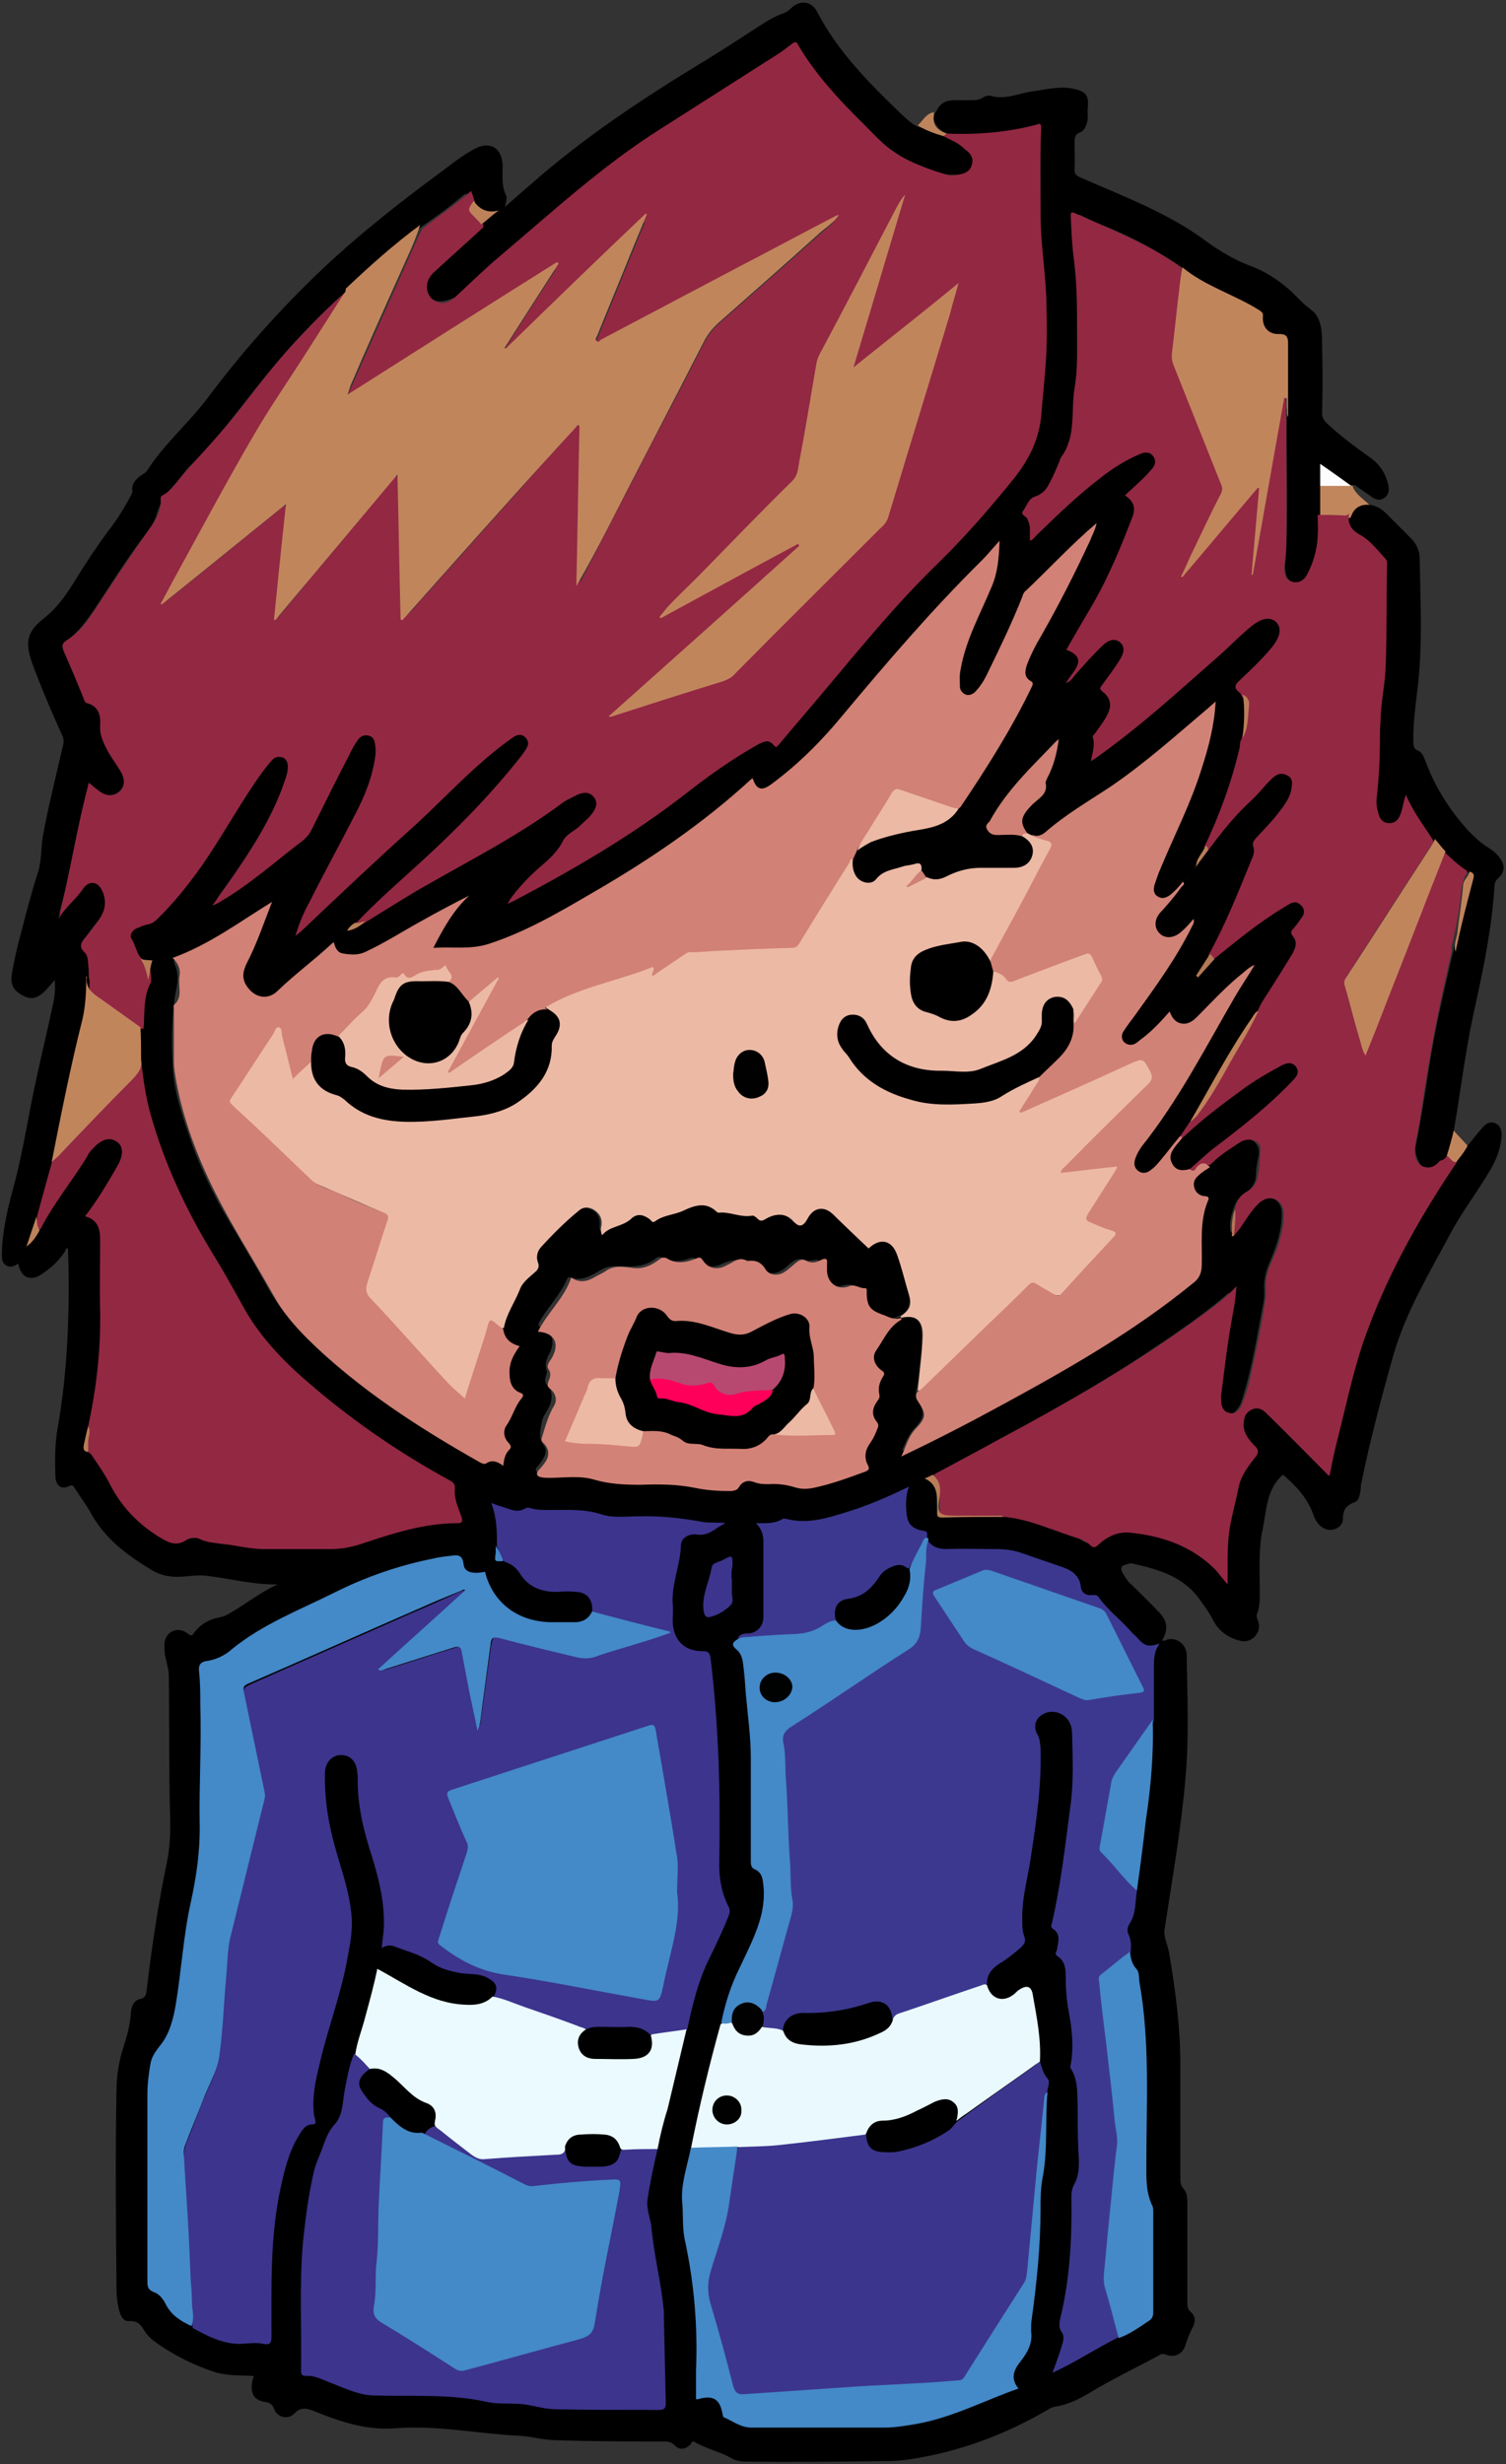 <?xml version="1.0" encoding="utf-8"?>
<!-- Generator: Adobe Illustrator 18.1.1, SVG Export Plug-In . SVG Version: 6.00 Build 0)  -->
<svg version="1.1" id="Layer_1" xmlns="http://www.w3.org/2000/svg" xmlns:xlink="http://www.w3.org/1999/xlink" x="0px" y="0px"
	 viewBox="0 0 239.1 391" enable-background="new 0 0 239.1 391" xml:space="preserve">
<rect x="0" y="0" width="239.1" height="391" fill="#333333" stroke="none"/>
<g>
	<path d="M233.1,181.7c0.7-0.9,1.4-1.8,2.2-2.7c0.5-0.6,1.1-1.1,2-0.8c0.9,0.3,1.1,1.1,1.1,2c-0.1,1.8-0.7,3.5-1.6,5.1
		c-2,3.5-4.5,6.7-6.4,10.2c-3.4,6.4-7.2,12.6-9.2,19.6c-1.9,6.7-3.7,13.5-5.1,20.4c-0.1,0.3,0,0.6-0.1,1c-0.1,0.8-0.3,1.7-1,1.9
		c-1.4,0.5-1.8,1.3-1.8,2.7c0,0.8-0.7,1.4-1.5,1.6c-0.9,0.2-1.6-0.1-2.2-0.7c-0.4-0.4-0.7-0.9-0.9-1.4c-0.9-2.8-2.8-4.8-4.9-6.6
		c-2.6,2.2-2.6,5.5-3.2,8.5c-0.7,3.1-0.5,6.3-0.5,9.4c0,1.4,0.1,2.8-0.4,4.1c-0.2,0.4,0,0.8,0.1,1.1c0.4,0.9,0.2,1.8-0.5,2.6
		c-0.7,0.7-1.6,0.9-2.5,0.6c-1.8-0.5-3.2-1.5-4.1-3.2c-0.6-1.2-1.4-2.3-2.2-3.4c-2.6-3.6-6.6-4.7-10.6-5.6c-0.3-0.1-0.6,0-0.8,0.1
		c-0.9,0.2-1.3,0.5-0.7,1.5c0.4,0.7,0.8,1.3,1.4,1.8c1.4,1.4,2.8,2.7,4.2,4.2c1.5,1.5,1.6,2.9,0.6,4.6c0.3,0.1,0.5,0,0.7-0.1
		c1.5-0.5,3.1,0.6,3.2,2.3c0.1,6.6,0.4,13.2-0.2,19.8c-0.7,8-2.1,15.9-3.3,23.8c-0.2,1.3,0.5,2.5,0.7,3.7c1,5.9,1.8,11.8,1.8,17.8
		c0,6,0,12,0,18c0,0.6,0,1.1,0.5,1.7c0.7,0.8,0.6,1.8,0.6,2.8c0,5.1,0,10.2,0,15.2c0,0.6,0,1.1,0.6,1.6c0.8,0.7,0.7,1.7,0.2,2.5
		c-0.4,0.8-0.7,1.5-1,2.4c-0.4,1.7-1.7,2.4-3.3,1.8c-0.5-0.2-0.8,0-1.1,0.2c-3.7,2-7.5,3.8-11.1,6c-1.7,1-3.4,1.8-5.4,2.1
		c-0.4,0.1-0.8,0.3-1.1,0.5c-6.2,3.6-12.8,6.2-19.9,7.5c-1.5,0.3-3,0.5-4.5,0.6c-7.8,0.1-15.5,0.2-23.3,0.1c-0.9,0-1.7-0.1-2.4-0.5
		c-1.9-1.1-4-1.5-5.9-2.6c-0.5-0.3-0.5,0.2-0.7,0.4c-0.8,0.8-1.8,0.9-2.5,0.1c-0.5-0.5-1-0.6-1.6-0.6c-5.7,0-11.4,0-17.2-0.2
		c-1.9,0-3.9-0.6-5.8-0.7c-6.5-0.3-13-1.7-19.6-1.2c-4.6,0.4-8.8-1-13-2.7c-1.2-0.5-2.2-0.7-3.2,0.4c-1,1-2.7,0.6-3.2-0.8
		c-0.3-0.8-0.8-1-1.6-1.1c-1.8-0.3-2.4-1.8-1.6-4.1c-2.2-0.1-4.4,0-6.5-0.7c-3.2-1.1-6.2-2.6-8.9-4.5c-0.7-0.5-1.3-1-1.8-1.7
		c-0.6-0.9-1-1.9-2.6-1.8c-1.1,0.1-1.5-1.2-1.7-2.2c-0.2-0.9-0.3-1.8-0.3-2.7c-0.1-10.6-0.2-21.2,0-31.8c0-2.3,0.4-4.6,1.1-6.8
		c0.6-1.8,1.1-3.7,1.2-5.6c0.1-0.9,0.5-1.8,1.4-2c1-0.2,1-0.8,1.1-1.5c0.8-6.8,1.8-13.5,3.2-20.2c0.5-2.5,0.6-5.1,0.5-7.6
		c-0.2-7.3-0.1-14.7-0.2-22c0-0.9-0.3-1.9-0.5-2.8c-0.2-0.8-0.2-1.5-0.2-2.3c0.2-2,2.2-2.8,3.7-1.6c0.5,0.4,0.7,0.4,1-0.1
		c1-1.4,2.5-2.2,4.2-2.5c0.4-0.1,0.8-0.2,1.1-0.4c2.7-1.5,5.1-3.5,8-4.8c-4,0.1-7.8-1-11.7-1.4c-1.4-0.1-2.8,0.2-4.3,0.2
		c-1.4,0-2.7-0.3-3.9-1c-3.8-2.3-7.3-4.8-9.6-8.8c-0.8-1.5-1.8-2.8-2.7-4.2c-0.2-0.3-0.3-0.7-0.9-0.4c-1.2,0.6-2.1,0-2.2-1.4
		c-0.1-2.5-0.1-5.1,0.3-7.5c1.7-9.5,2-19.1,1.7-28.8c-0.4-0.1-0.4,0.3-0.5,0.5c-1,1.5-2.2,2.6-3.7,3.6c-1.8,1.2-3.3,0.5-3.7-1.7
		c-0.6,0.4-1.3,0.7-1.9,0.3c-0.8-0.5-0.7-1.3-0.7-2c0.1-3.8,1-7.4,2-11c1.5-5.7,2.3-11.5,3.6-17.2c0.8-3.7,1.7-7.4,2.5-11.2
		c0.3-1.2,0.4-2.5,0.3-3.9c-0.5,0.6-1,1.1-1.4,1.6c-1.3,1.3-2.3,1.6-3.6,0.9c-1.6-0.8-2.1-1.8-1.8-3.6c0.4-2.2,0.9-4.5,1.5-6.6
		c0.8-3.1,1.6-6.2,2.6-9.3c0.6-1.8,0.5-3.8,0.8-5.8c0.9-4.9,2.1-9.6,3.2-14.4c0.2-0.7,0.1-1.2-0.2-1.8c-1.7-3.7-3.3-7.5-4.7-11.3
		c-1.2-3.4-0.8-5,2-7.2c2-1.6,3.4-3.6,4.7-5.7c1.9-3.1,3.9-6.1,6.1-9c1.1-1.5,2-3,2.9-4.7c0.1-0.3,0.3-0.5,0.2-0.8
		c-0.1-1,0.5-1.7,1.3-2.3c0.4-0.3,0.9-0.5,1.1-0.9c2.7-4.2,6.6-7.5,9.6-11.5c6-8,12.6-15.3,20-22.1c5.3-4.8,10.9-9.2,16.6-13.4
		c1.9-1.4,3.7-2.9,5.8-4c2.4-1.3,4.3-0.1,4.4,2.6c0,1.6-0.2,3.2,0.5,4.7c0.3,0.5,0,1.1-0.1,1.9c1.4-1.2,2.6-2.3,3.9-3.4
		c8.7-7.7,18.3-14,28.2-20c2.8-1.7,5.5-3.5,8.3-5.3c1.2-0.8,2.4-1.5,3.8-2c0.5-0.2,0.8-0.4,1.2-0.8c1.3-1.3,3.2-1.2,4.1,0.5
		c3.3,6.4,8.3,11.4,13.4,16.3c0.9,0.8,1.7,1.7,2.9,2.1c1.5,0.3,2.7,1,4.1,1.5c1.1,0.4,2.1,0.8,3.1,1.3c1.2,0.7,1.7,1.7,1.5,2.8
		c-0.2,1-1.2,1.8-2.5,1.9c-2.3,0.3-4.2-0.7-6.2-1.5c-2.9-1.1-5.3-2.8-7.4-5c-3.1-3.3-6.6-6.2-9.2-9.9c-0.9-1.2-1.8-2.4-2.5-3.6
		c-0.4-0.7-0.8-0.8-1.5-0.3c-6.3,4.5-13,8.4-19.4,12.5c-5.6,3.6-11,7.6-16.1,11.9c-4.4,3.7-8.7,7.6-13.1,11.2
		c-1.5,1.3-2.8,2.9-4.4,4.1C70.5,48,69,48.1,68,47c-1.1-1.1-1-3,0.2-4.3c1.6-1.8,3.4-3.3,5.2-4.9c0.9-0.8,1.8-1.6,2.7-2.3
		c0.8-0.5,1.4-1.3,2.2-1.7c-1.6,0.3-2.5-0.7-3.3-1.7c-0.8-1.7-0.8-1.7-2.2-0.5c-1.9,1.6-3.9,3-5.9,4.4c-4.1,3.1-8.1,6.5-11.8,10.1
		c-6.2,5.4-11.6,11.7-16.6,18.2c-2.6,3.3-5.2,6.6-8.2,9.5c-0.9,0.8-1.5,1.9-2.3,2.8c-1.4,1.4-2.5,2.9-3.1,4.9
		c-0.4,1.6-1.5,2.9-2.5,4.2c-2.6,3.5-4.9,7.2-7.3,10.8c-1.3,1.9-2.6,3.8-4.5,5.1c-0.6,0.4-0.7,0.9-0.4,1.5c1,2.4,2,4.9,3.1,7.3
		c0.2,0.3,0.4,0.6,0.7,0.8c1.5,0.6,2,1.9,2,3.3c-0.1,2.2,0.8,3.9,1.9,5.5c0.5,0.7,1,1.4,1.4,2.2c0.7,1.2,0.6,2.5-0.3,3.3
		c-0.8,0.8-2,0.9-3.2,0.3c-0.6-0.3-1-0.8-1.7-1.2c-2,6.7-2.8,13.7-4.7,20.3c-0.1,0.2,0.2,0.2,0,0.2c0,0,0,0,0-0.1
		c0.3-0.7,0.8-1.3,1.3-1.9c0.7-0.8,1.4-1.6,2.1-2.5c1.2-1.5,2.8-1.4,3.6,0.4c0.9,2,0.3,3.8-1,5.3c-0.7,0.9-1.4,1.8-2.1,2.8
		c-0.2,0.3-0.5,0.7-0.2,1c1.2,1.5,1,3.2,1.1,4.9c0.2,3.3-0.5,6.5-1.3,9.7c-1.6,6.1-2.7,12.3-3.9,18.4c-0.1,0.4-0.2,0.8-0.3,1.2
		c-0.7,2.9-1.4,5.8-2.4,8.6c-0.5,1.3-0.8,2.6-1.4,3.9c0.5-0.6,0.9-1.3,1.3-2c2.1-4.3,5.2-8,7.6-12c0.5-0.7,1.1-1.4,1.9-1.8
		c1-0.6,1.9-0.7,2.9-0.1c1,0.7,1,1.6,0.9,2.7c-0.1,0.5-0.3,0.9-0.5,1.3c-1.3,2.4-2.6,4.7-4.3,6.9c-0.5,0.6-0.6,1,0.2,1.5
		c1,0.6,1.3,1.7,1.3,2.8c0,5.6,0.2,11.2,0,16.8c-0.2,4.5-0.9,8.9-1.8,13.3c-0.2,1-0.4,1.9-0.6,2.9c-0.1,0.5-0.1,0.8,0.4,1.1
		c0.6,0.4,1,0.9,1.4,1.5c1.9,2.7,3.3,5.8,5.5,8.3c1.6,1.9,3.7,3.2,5.8,4.4c0.8,0.5,1.7,0.5,2.6,0c0.9-0.5,1.9-0.4,2.8-0.2
		c3.4,0.8,6.9,1.4,10.4,1.5c3.4,0.1,6.7,0,10.1,0c1.8,0,3.5-0.4,5.3-1c4.6-1.5,9.2-3.1,14.1-3.1c1,0,1.1-0.4,0.8-1.2
		c-0.4-1.3-0.9-2.6-0.9-4.1c0-0.7-0.5-0.9-1-1.2c-6-3.3-11.7-7.1-17.1-11.3c-4.9-3.8-9.6-7.8-13.2-12.8c-2.4-3.3-4.2-7.1-6.3-10.6
		c-1.8-3-3.7-6.1-5.3-9.3c-2.6-5.4-4.7-11-6.1-16.9c-0.5-2.1-0.5-4.2-0.8-6.3c-0.2-1.6-0.1-3.3-0.1-4.9c-0.1-1.6,0.2-3.2,0.3-4.9
		c0-0.9,0.5-1.8,0.8-2.6c0.2-0.4,0.3-0.8,0.4-1.2c0.3-1.5,0.3-1.5-1.1-2c-0.7-0.3-1.1-0.8-1.2-1.6c-0.1-0.4-0.3-0.8-0.6-1.2
		c-0.7-1.1-0.4-2.2,0.7-2.9c0.1,0,0.1-0.1,0.2-0.1c3.5-0.9,5.4-3.8,7.5-6.4c3.7-4.7,6.7-9.8,9.8-14.9c1-1.7,2.2-3.3,3.5-4.9
		c0.4-0.5,0.9-1,1.7-1c1.2,0,1.9,0.8,1.7,2.1c-0.2,1.8-0.9,3.4-1.6,5c-2.5,5.8-6.1,11-9.8,16.1c3.9-2.3,7.4-5.2,11.1-8
		c2.6-1.9,4.2-4.3,5.5-7.1c1.6-3.2,3.1-6.5,4.9-9.6c0.1-0.1,0,0,0.1-0.1c0.9-1.5,1.7-2,2.6-1.7c1,0.3,1.5,1.7,1.3,3.2
		c-0.4,3.1-1.4,6-2.8,8.8c-2.3,4.8-5,9.5-7.5,14.2c-0.8,1.6-1.5,3.3-2.2,5.1c0.9-0.7,1.7-1.4,2.4-2.1c4.4-4.5,9.2-8.8,13.9-13
		c2.3-2.1,4.6-4.3,6.9-6.5c3.1-3,6.2-6,9.7-8.5c0.3-0.2,0.5-0.4,0.8-0.6c1-0.6,1.7-0.6,2.4,0.1c0.8,0.7,0.6,1.5,0.1,2.3
		c-1.1,1.8-2.5,3.3-3.9,4.9c-1.8,2.1-3.7,4.2-5.7,6.2c-4.2,4-8.3,8-12.7,11.9c-1.6,1.4-3.1,3-4.6,4.6c-0.2,0.2-0.5,0.4-0.6,0.7
		c0.8-0.3,1.3-0.8,1.9-1.3c6-4.1,12.5-7.5,18.8-11.1c3.6-2,7.1-4.1,10.5-6.6c1.2-0.9,2.4-1.7,3.7-2.4c0.4-0.2,0.8-0.4,1.2-0.4
		c0.9-0.1,1.8-0.1,2.4,0.8c0.5,0.8,0.4,1.7-0.1,2.5c-0.8,1.5-2.2,2.4-3.5,3.4c-0.7,0.6-1.3,1.2-1.8,2c-0.8,1.3-1.9,2.3-3.1,3.3
		c-1.7,1.5-3.4,3.1-4.9,5.1c5.5-2.9,10.7-5.9,15.9-9.1c5.3-3.2,10.2-7.1,15.2-10.7c2.5-1.8,5-3.5,7.6-5c1-0.6,1.9-0.9,2.9-0.2
		c0.5,0.3,0.8-0.1,1.1-0.4c4.4-5.3,9-10.5,13.4-15.9c2.3-2.8,4.8-5.6,7.4-8.2c5.4-5.3,10.6-10.7,15.3-16.5c1.2-1.5,2.3-3.2,3.5-4.8
		c0.4-0.6,0.6-1.3,0.8-2c0.8-3.6,1.2-7.2,1.5-10.8c0.2-3.3,0.2-6.5,0.2-9.8c0-3.1-0.3-6.1-0.6-9.2c-0.1-1.5-0.3-3.1-0.3-4.7
		c0-4.8,0-9.5,0-14.3c0-1-0.4-1.1-1.2-0.9c-4.4,1.2-8.9,1.3-13.4,1.1c-0.8-0.1-1.4-0.6-1.9-1.3c-0.6-0.8-0.6-1.5,0-2.3
		c0.5-1.2,1.5-1.7,2.8-1.7c0.9,0,1.8,0,2.6,0c0.7,0,1.3,0,1.9-0.4c0.3-0.2,0.9-0.4,1.3-0.3c2.3,0.7,4.4-0.4,6.6-0.7
		c2.2-0.3,4.4-0.9,6.6-0.4c1.9,0.4,2.4,1.1,2.2,3c-0.1,0.7,0.1,1.5-0.1,2.3c-0.2,0.7-0.5,1.4-1.1,1.6c-0.8,0.3-0.9,0.8-0.9,1.6
		c0,1.4,0.1,2.9,0,4.3c0,0.7,0.2,0.9,0.8,1.2c6.8,3,13.9,5.6,20,10.1c2.3,1.7,4.7,3.1,7.4,4.1c2.1,0.8,3.9,2,5.6,3.4
		c1.3,1.1,2.3,2.4,3.7,3.4c1.8,1.3,1.8,3.7,1.8,5.7c0.1,3.6,0.1,7.1,0,10.7c0,0.7,0.2,1.1,0.7,1.6c2.1,2,4.4,3.7,6.8,5.4
		c1.6,1.1,2.6,2.6,3,4.4c0.2,0.8,0.1,1.6-0.6,2.1c-0.7,0.5-1.4,0.3-2.1-0.2c-0.8-0.6-1.7-1.2-2.6-1.8c-0.2,0-0.5,0-0.7-0.1
		c-1.4-0.9-2.7-1.9-4.2-2.9c-0.2,1.1-0.1,2.2-0.1,3.2c0,1.5,0,3,0,4.5c0.1,2.6,0.1,5.2-0.9,7.7c-0.3,0.9-0.7,1.8-1.4,2.5
		c-0.7,0.7-1.4,0.8-2.3,0.6c-0.9-0.3-1.3-0.9-1.4-1.8c-0.1-0.5-0.1-1,0-1.6c0.5-7.6,0.1-15.2,0.2-22.8c0.1-3.9,0-7.8,0-11.8
		c0-0.9-0.3-1.3-1.2-1.4c-1.8-0.2-2.5-1-2.8-2.7c-0.1-0.6-0.4-1-0.9-1.3c-1.3-0.8-2.6-1.5-4-2.1c-2.7-1.1-5.2-2.6-7.5-4.4
		c-3.9-2.7-8-4.9-12.4-6.7c-1.3-0.5-2.6-1.1-3.8-1.7c-0.7-0.3-0.9-0.1-0.9,0.7c0.3,5,0.9,10,0.9,15.1c0,5.6-0.2,11.1-0.8,16.6
		c-0.2,2-0.5,3.7-1.5,5.5c-0.8,1.4-1.3,3.1-2.1,4.6c-0.5,1-1.2,1.8-2.3,2.2c-0.9,0.3-1.3,1.3-1.8,2c-0.1,0.2-0.1,0.4,0,0.6
		c0.9,1,1,2.2,0.9,3.5c1.9-1.8,3.7-3.5,5.6-5.2c3.3-3,6.7-5.9,10.8-7.9c1.6-0.7,2.5-0.7,3.1,0.2c0.6,0.8,0.4,1.8-0.7,3
		c-0.8,0.9-1.7,1.8-2.6,2.6c-0.4,0.4-0.6,0.7-0.2,1.2c0.7,1,0.6,2,0.2,3.1c-2.5,6.8-5.7,13.4-9.7,19.5c-0.5,0.7-0.8,1.2,0.2,1.8
		c0.9,0.5,1,1.6,0.4,2.6c-0.2,0.4-0.6,0.8-0.8,1.2c1.3-1.8,2.8-3.4,4.3-4.9c0.3-0.3,0.6-0.6,1-0.8c0.8-0.4,1.6-0.4,2.4,0.2
		c0.8,0.6,0.7,1.5,0.4,2.3c-0.6,1.5-1.7,2.7-2.6,4c-0.6,0.7-0.8,1.3,0,2c0.7,0.7,0.8,1.7,0.5,2.7c-0.1,0.4-0.2,0.8-0.5,1.1
		c-1.4,1.8-2.5,3.6-2.1,6c2.3-1.5,4.5-3.2,6.7-5.1c5.7-4.9,11.5-9.6,16.8-14.8c0.8-0.8,1.7-1.4,2.7-1.9c0.9-0.5,1.9-0.5,2.7,0.3
		c0.8,0.7,0.9,1.7,0.5,2.6c-0.4,1.1-1.2,2.1-2.1,2.9c-1.2,1.3-2.5,2.6-3.8,3.8c-0.6,0.6-1,1.1-0.3,1.9c0.2,0.2,0.3,0.6,0.4,0.9
		c0.6,2.2,0.3,4.4,0,6.5c-1.1,6-3.2,11.8-5.9,17.3c-0.4,1.2-1.2,2.2-1.6,3.3c-0.6,0.9-1.2,1.7-1.9,2.5c-0.6,0.7-1.2,1.4-1.9,2
		c-0.7,0.6-1.4,0.9-2.3,0.4c-0.8-0.5-0.9-1.4-0.7-2.2c0.7-2.4,1.8-4.6,2.8-6.9c2.6-5.5,4.8-11.2,6.2-17.1c0.3-1.4,0.4-2.8,0.6-4.2
		c-4.4,3.7-8.6,7.5-13.3,11c-3.6,2.6-7.4,4.9-11,7.5c-0.6,0.4-1.2,0.8-1.7,1.3c-0.9,0.9-1.9,1.2-3.2,1c-0.3-0.1-0.6-0.2-0.8-0.4
		c-1.2-1.5-1.4-2.6-0.1-3.8c1.8-1.8,2.8-3.9,3.6-6.4c0.4-1.3,0.7-2.6,1-3.8c-3.9,3.6-7.5,7.6-10.2,12.2c-0.4,0.8-0.2,1.4,0.8,1.5
		c0.8,0.1,1.6,0,2.4,0c0.8,0,1.5,0.1,2.2,0.4c1.3,0.8,1.9,1.9,1.6,3.1c-0.3,1.3-1.4,2.3-3,2.4c-1.6,0.1-3.3,0.1-4.9,0
		c-2.2,0-4.4,0.5-6.3,1.5c-1,0.5-1.9,0.5-2.8,0c-0.5-0.4-0.9-1-1.2-1.5c-0.2-0.5-0.6-0.6-1.1-0.4c-1.9,0.5-4,0.6-5.6,2.2
		c-1.1,1.1-3,0.5-3.8-0.9c-0.4-0.8-0.6-1.6-0.4-2.4c0.2-0.6,0.4-1.2,0.8-1.7c1.5-1.3,3.5-1.7,5.3-2.3c1.9-0.6,3.9-1,5.8-1.2
		c2.1-0.2,3.6-1.3,4.8-2.9c1.1-1.1,1.7-2.5,2.6-3.7c3.2-4.8,6.2-9.8,8.7-15c0.3-0.6,0.4-0.9-0.1-1.5c-0.7-0.8-0.5-1.8-0.2-2.7
		c0.6-1.8,1.6-3.5,2.5-5.2c3-5.3,5.6-10.7,8.2-16.2c-2.8,2.4-5.2,5.2-7.9,7.6c-1.9,1.6-3.1,3.5-4,5.8c-1.4,3.3-2.9,6.6-4.6,9.8
		c-0.5,1-1,1.9-1.8,2.7c-0.6,0.6-1.3,1.1-2.1,0.7c-0.9-0.3-1.1-1.1-1.2-1.9c-0.1-3.2,0.9-6.1,2.2-8.9c0.6-1.4,1.3-2.7,1.5-4.1
		c0.1-0.6,0.4-1.1,0.7-1.5c1.4-1.9,1.6-4.2,1.8-6.4c0-0.2,0-0.3,0-0.5c0-0.1,0-0.2-0.2-0.2c-1.3,1.5-2.7,2.9-4,4.4
		c-1.3,1.5-2.7,2.9-4.2,4.3c-4.7,4.7-8.9,9.9-13.1,14.9c-4,4.7-8.1,9.4-12.9,13.3c-0.6,0.5-1.3,0.9-2,1.4c-0.7,0.4-1.5,0.5-2-0.2
		c-0.7-1.1-1.2-0.5-1.8,0.1c-2.7,2.6-5.7,4.8-8.7,7c-6.6,4.9-13.7,9.1-20.8,13c-3.3,1.8-6.6,3.3-10.1,4.7c-3,1.2-6,0.9-9,0.9
		c-0.8,0-1-0.5-0.7-1.2c1.3-2.4,2.6-4.9,4.6-6.6c-5.1,2.5-10,5.8-15.4,8.4c-1.6,0.8-3.7,0.5-5-0.8c-0.3-0.3-0.5-0.2-0.8,0
		c-2.4,2.2-5.1,4-7.3,6.4c-0.6,0.7-1.4,1.2-2.3,1.4c-2.7,0.5-5-2.2-4.1-4.8c0.6-1.9,1.7-3.5,2.3-5.4c0.5-1.4,1-2.8,1.7-4.4
		c-3.4,2.3-6.8,4.3-10.3,6.3c-1.1,0.7-2.3,1.3-3.6,1.7c-0.6,0.2-0.7,0.4-0.5,1c0.5,1.1,0.6,2.3,0.4,3.5c-0.9,4.2-0.9,8.5-0.7,12.7
		c0.2,4.2,1.6,8.2,3,12.2c1.8,5,4.2,9.7,7,14.2c1.6,2.7,3.2,5.4,4.7,8.1c2.7,5,6.5,9,10.9,12.7c6.9,5.8,14.5,10.7,22.3,15.2
		c0.6,0.3,1.2,0.5,1.8,0.2c0.2-0.1,0.5-0.1,0.7-0.1c0.5-0.1,1.1,0.5,1.3,0.1c0.4-0.6,0.7-1.3,1-2c0.2-0.3-0.1-0.6-0.3-0.9
		c-0.7-1.2-0.7-2.3,0.2-3.5c0.8-1,1-2.3,1.8-3.4c0.2-0.3,0.1-0.6-0.2-0.8c-1.9-2.2-2.1-3.9-0.6-6.5c0.3-0.5,0.4-0.8-0.2-1.2
		c-1-0.5-1.5-1.4-1.7-2.5c0-0.2,0-0.3,0-0.5c1.3-2.8,1.9-5.9,4.4-8.1c0.7-0.6,1.1-1.3,0.9-2.3c-0.2-1,0.3-1.9,1-2.6
		c1.7-1.7,3.4-3.5,5.3-5.1c1-0.8,2-0.9,3.1-0.4c1.1,0.5,1.5,1.4,1.4,2.6c-0.1,0.8,0.1,0.9,0.8,0.5c1.2-0.6,2.6-1,3.7-1.9
		c0.9-0.6,1.9-0.6,2.8,0c0.5,0.3,0.9,0.3,1.5,0.1c1.9-0.8,3.8-1.3,5.8-2c1-0.4,2-0.3,3,0.4c0.5,0.4,1.2,0.4,1.8,0.6
		c1.8,0.7,3.8-0.1,5.5,1c0.3,0.2,0.7,0,1-0.1c1.6-0.7,3.1-0.9,4.5,0.5c0.7,0.7,1.2,0.5,1.8-0.3c1.5-2.2,3-2.4,4.9-0.5
		c1.4,1.4,3,2.6,4.4,4.1c0.5,0.5,0.9,0.6,1.6,0.2c1.4-0.9,3-0.4,3.7,1.1c1,2,1.4,4.2,2,6.3c0.2,0.6,0.4,1.1,0.4,1.7
		c0,1.2-0.5,2.2-1.7,2.6c-0.8,0.5-1.6,0.4-2.4,0c-0.2-0.1-0.5-0.3-0.8-0.4c-1.9-0.4-2.7-1.6-3-3.4c-0.1-0.9-1.1-1.3-2.3-1.1
		c-0.5,0.1-1,0.3-1.5,0.2c-1.4-0.3-2.3-1.3-2.4-2.8c-0.1-1.5-0.1-1.5-1.5-1.3c-0.3,0-0.6,0.1-0.8,0c-1.3-0.6-2.1,0.1-3,0.9
		c-1.8,1.6-3.3,1.5-4.8-0.3c-0.3-0.4-0.7-0.5-1.2-0.6c-1.6-0.3-3-0.1-4.5,0.6c-1.2,0.6-2.6,0.5-3.7-0.6c-0.4-0.4-0.9-0.5-1.4-0.3
		c-1.4,0.5-2.7,0.6-4.1-0.1c-0.4-0.2-0.8-0.2-1.1,0c-1.9,1.6-4.2,1.4-6.4,1.3c-0.8,0-1.5,0.1-2.2,0.5c-1.6,0.9-3.1,2-5.1,1.3
		c-0.2-0.1-0.4,0.1-0.5,0.3c-1,2.3-2.8,4.2-4.1,6.3c-0.4,0.7-0.8,1.1,0.3,1.5c1.5,0.6,1.9,2.2,1.1,3.8c-0.5,1-0.9,1.8-0.5,2.9
		c0.1,0.3-0.1,0.7-0.2,1.1c-0.1,0.4-0.1,0.8,0.2,1.1c1.1,1.2,0.9,2.5,0.2,3.9c-0.4,0.7-0.9,1.3-1,2.2c-0.2,1.2-0.6,2.3,0.3,3.5
		c0.8,1.1,0,2.1-0.7,3.1c-0.2,0.3-0.7,0.6-0.5,1c0.2,0.4,0.7,0.3,1.1,0.3c2.2,0.1,4.5-0.4,6.7,0.3c3.9,1.1,7.8,1,11.8,0.9
		c1.9,0,3.7,0.3,5.5,0.6c1.6,0.3,3.2,0.4,4.8,0.3c0.5,0,1-0.1,1.4-0.5c0.7-0.9,1.7-1,2.7-0.7c1,0.3,2,0.4,3,0.3
		c1.1,0,2.2,0.1,3.2,0.4c1.3,0.4,2.5,0.4,3.8,0.1c2.4-0.6,4.8-1.4,7.1-2.2c0.6-0.2,0.9-0.6,0.6-1.3c-0.4-1.1-0.1-2.1,0.5-3.1
		c0.3-0.5,0.6-1,0.9-1.6c0.3-0.7,0.4-1.4,0-2.2c-0.3-0.5-0.5-1.1-0.2-1.6c1-1.5,0.6-3.3,1.2-4.9c0.2-0.6,0.1-0.9-0.3-1.4
		c-1.1-1.4-1.2-2.4-0.1-3.9c0.4-0.6,0.8-1.2,1.2-1.8c0.6-1.2,1.5-2,2.8-2.4c1.7-0.8,3.4,0.2,3.5,2.2c0.2,1.9-0.1,3.7-0.3,5.6
		c-0.1,1.2-0.2,2.5-0.5,3.7c-0.2,0.6-0.2,1.1,0.2,1.7c1.1,1.6,1.1,2.8-0.4,4.3c-1,1-1.5,2.3-2.1,3.7c3.6-1.5,6.9-3.4,10.3-5.1
		c6.1-3.1,12-6.4,17.9-9.9c6-3.6,11.8-7.5,17.2-11.9c0.9-0.7,1.2-1.5,1.2-2.6c0.1-2.7,0.1-5.5,0.4-8.2c0-0.2,0-0.4,0.1-0.6
		c0.5-1.1,0.5-1.8-0.8-2.4c-1.2-0.5-1.2-2.1-0.2-3.2c0.6-0.6,1.4-1,2-1.5c1.2-1.2,2.6-2.2,4-3.2c0.5-0.4,1.1-0.8,1.8-0.9
		c1.8-0.3,3.1,1,2.7,2.8c-0.2,1-0.4,1.9-0.4,2.9c0,1.3-0.7,2.2-1.7,2.9c-1,0.6-1.6,1.5-1.9,2.6c-0.4,1.2-0.7,2.4-0.4,3.7
		c1.2-1.6,2.1-3.4,3.6-4.8c0.9-0.8,1.8-1.3,2.9-0.8c1.1,0.5,1.6,1.4,1.6,2.6c0,2.6-0.8,5-1.8,7.4c-0.7,1.5-1.1,3.1-1,4.7
		c0.1,1-0.1,2-0.3,3c-0.9,4.6-1.6,9.2-3,13.7c-0.2,0.7-0.4,1.5-0.9,2.1c-0.5,0.7-1.1,1.2-2,1c-0.9-0.2-1.4-0.8-1.6-1.7
		c-0.1-0.7-0.1-1.4,0-2c0.5-5.1,1.4-10.1,2.2-15.2c0-0.1,0.1-0.3,0-0.5c-4.2,3.7-8.8,6.7-13.4,9.8c-5.9,3.9-12,7.4-18.1,10.8
		c-5.3,2.9-10.6,5.7-15.9,8.6c-0.3,0.2-0.4,0.4-0.1,0.7c1.2,1.1,1.1,2.5,1.1,3.9c0,1.5,0,1.5,1.4,1.5c2.9,0,5.8,0,8.6,0
		c2,0.2,3.9,0.6,5.7,1.3c1.7,0.7,3.5,1.3,5.4,1.7c1.2,0.3,2.1,1.4,3.2,1.5c1.1,0.1,1.9-1.3,3.1-1.6c1.3-0.4,2.6-0.7,3.9-0.5
		c4.1,0.7,8,2.1,11.4,4.7c1,0.8,1.8,1.8,2.8,3c-0.4-5,0.3-9.5,1.5-14c0.5-1.8,1.2-3.4,2.3-4.8c1.1-1.4,1.1-1.5-0.1-2.8
		c-0.8-0.9-1.2-1.8-1.2-3c0-1.2,0.5-2.1,1.6-2.6c1-0.5,1.9,0,2.6,0.7c2.8,2.8,5.7,5.7,8.5,8.5c0.3,0.3,0.5,0.6,1.1,0.9
		c0.4-2.2,0.9-4.3,1.4-6.4c1.7-6.7,3.1-13.6,6-20c3.6-7.9,7.6-15.7,12.7-22.8C231.7,183.4,232.1,182.4,233.1,181.7z"/>
	<path d="M217.4,80.1c1,0.1,1.9,0.6,2.6,1.3c1.3,1.3,2.7,2.7,4,4c0.9,0.9,1.4,2,1.4,3.3c0.1,6.1,0.4,12.2-0.1,18.2
		c-0.3,3.6-1,7.2-0.9,10.8c0,0.6,0,1.1,0.7,1.4c0.8,0.3,1,1.2,1.3,1.9c1.5,4,3.8,7.6,6.7,10.8c1,1,2,2,3.2,2.7
		c0.8,0.5,1.5,1.1,2,1.9c0.7,1.1,0.5,2.2-0.5,3c-0.3,0.3-0.4,0.5-0.5,0.9c-0.4,6.4-1.6,12.6-3,18.9c-1.3,5.7-2.1,11.5-3,17.3
		c-0.2,1-0.3,2-0.5,2.9c0.2,1.5-0.4,2.9-0.9,4.2c-0.1,0.2-0.2,0.4-0.3,0.6c-0.8,1.1-1.8,1.6-2.9,1.3c-1.2-0.3-1.6-1.3-1.9-2.4
		c-0.1-0.5-0.1-1,0-1.4c1.3-6.3,2-12.8,3.3-19.1c0.8-3.9,1.7-7.7,2.6-11.6c0.7-3.6,1.7-7.2,2.5-10.8c0.1-0.5,0.5-1.1,0-1.7
		c-1.4-0.9-2.8-2-4-3.3c-0.7-0.7-1.2-1.5-1.9-2.1c-1.4-1.9-2.7-3.7-3.8-6c-0.2,0.9-0.3,1.7-0.7,2.4c-0.5,0.9-1.1,1.6-2.2,1.6
		c-0.9,0-1.6-0.8-2-2c-0.2-0.9-0.3-1.7-0.2-2.6c0.3-2.7,0.5-5.4,0.4-8.1c-0.1-3.3,0.3-6.5,0.7-9.8c0.2-1.7,0.4-3.3,0.3-5
		c-0.1-4.3,0.1-8.6,0.2-12.9c0-1.1-0.3-1.9-1.1-2.7c-1.2-1.1-2.2-2.3-3.6-3.1c-1.3-0.7-1.5-1.9-1.2-3.2
		C215.1,80.1,215.8,79.8,217.4,80.1z"/>
	<path fill="#C1865C" d="M217.4,80.1c-1.3-0.1-2.3,0.4-2.8,1.6c-0.1,0.2-0.1,0.5-0.4,0.5c-1.5-0.1-3.1,0.4-4.6-0.3
		c0-1.6,0-3.2,0-4.8c1.6-0.7,3.3-0.5,4.9,0c0.2-0.1,0.3,0,0.3,0.2C215.3,78.5,216.5,79.2,217.4,80.1z"/>
	<path fill="#C1855C" d="M229.7,183.4c0.4-1.3,0.8-2.7,1.1-4c0.7,0.8,1.5,1.6,2.2,2.4c-0.5,1-1.2,1.8-1.8,2.6
		C230.4,184.7,230,184,229.7,183.4z"/>
	<path fill="#BF845B" d="M148.3,17.8c-0.3,1.9,0.2,2.7,2,3.4c0,0.4-0.2,0.4-0.5,0.4c-1.4-0.4-2.8-0.9-4.1-1.7
		C146.5,19.2,147,18,148.3,17.8z"/>
	<path fill="#932843" d="M149.8,21.6c0.2-0.1,0.3-0.3,0.5-0.4c4.8,0.2,9.6-0.2,14.2-1.4c0.3-0.1,0.8-0.4,0.8,0.4
		c-0.2,4.6-0.1,9.2-0.1,13.8c0,4.3,0.7,8.6,0.9,12.9c0.1,3.7,0.2,7.4-0.1,11.1c-0.2,2.7-0.5,5.4-0.7,8.1c-0.4,3.8-2,6.9-4.3,9.8
		c-3.8,4.7-7.7,9.2-12,13.4c-6.3,6.1-11.9,12.9-17.6,19.7c-2.5,3-5.1,6-7.7,9.1c-0.4,0.5-0.5,0.6-1,0c-0.7-0.8-1.5-0.4-2.3,0
		c-4.1,2.3-7.9,5-11.6,7.9c-8.5,6.6-17.8,12-27.3,17c-0.3,0.1-0.6,0.3-0.9,0.4c0.6-1.3,3-4,5.1-5.8c1.4-1.2,2.8-2.4,3.7-4.2
		c0.5-1,1.7-1.5,2.5-2.2c0.7-0.7,1.5-1.3,2.1-2.1c0.6-0.8,1-1.7,0.3-2.6c-0.7-0.9-1.7-0.8-2.6-0.4c-0.8,0.4-1.7,0.8-2.4,1.3
		c-6.7,5-14.1,8.8-21.3,12.9c-3.4,1.9-6.6,4-9.9,6c-0.5,0.2-1,0.8-1.6,0.2c3.3-3.5,6.9-6.6,10.4-9.8c5.7-5.2,11.1-10.7,15.9-16.8
		c0.3-0.4,0.6-0.8,0.8-1.2c0.4-0.6,0.3-1.2-0.2-1.7c-0.5-0.5-1.1-0.5-1.8-0.1c-1.6,1.1-3.1,2.3-4.5,3.5c-4.1,3.5-7.7,7.4-11.7,11
		c-5.9,5.3-11.6,10.7-17.4,16.2c-0.3,0.3-0.6,0.5-1.1,0.9c0.6-2,1.3-3.7,2.2-5.3c2.4-4.8,5-9.5,7.4-14.2c1.5-2.9,2.7-5.9,3.1-9.2
		c0.1-0.7,0-1.3-0.1-2c-0.1-0.6-0.5-1-1.1-1.1c-0.6-0.1-1.1,0.1-1.5,0.6c-0.6,0.8-1.1,1.7-1.5,2.6c-2,3.8-3.9,7.7-5.8,11.5
		c-0.4,0.9-1,1.6-1.8,2.2c-4.2,3.2-8.1,6.7-12.7,9.4c-0.4,0.3-0.9,0.5-1.4,0.7c1-1.4,2-2.8,3-4.2c3.3-4.8,6.5-9.7,8.4-15.3
		c0.3-0.8,0.6-1.7,0.6-2.5c0-0.7-0.2-1.2-0.8-1.5c-0.6-0.2-1.2-0.1-1.6,0.3c-1.1,1.2-2,2.5-2.9,3.8c-2.9,4.3-5.4,8.8-8.3,13
		c-2.2,3.1-4.5,6-7.2,8.6c-0.4,0.4-0.9,0.7-1.5,0.8c-0.6,0.1-1.1,0.4-1.7,0.6c-0.7,0.3-1.2,1.1-0.8,1.7c0.7,1.1,0.8,2.6,1.9,3.4
		c1.2,0.8,1.2,2.1,1.2,3.4c-1.3,2.3-1,4.9-1.2,7.4c-0.6,0.2-0.9-0.2-1.3-0.5c-2.1-1.6-4.3-3.2-6.5-4.7c-0.5-0.4-0.8-0.8-0.8-1.5
		c0-0.5,0.1-1-0.1-1.4c0-0.7,0-1.4-0.1-2c0-0.7-0.1-1.5-0.5-1.9c-1.1-1-0.6-1.7,0.1-2.5c0.6-0.7,1.2-1.5,1.8-2.3
		c1.2-1.6,1.7-3.2,0.8-5.1c-0.7-1.5-2.1-1.6-3-0.3c-1.1,1.7-2.9,3-3.9,4.8c1.8-7.2,2.9-14.4,4.8-21.6c0.6,0.5,1.2,1,1.9,1.5
		c1.1,0.7,2.2,0.6,3-0.1c0.8-0.8,0.9-1.9,0.2-3.1c-0.8-1.4-1.8-2.6-2.5-4.1c-0.5-1.1-0.9-2.1-0.8-3.3c0.1-1.5-0.2-3-2-3.5
		c-0.4-0.1-0.5-0.4-0.6-0.7c-1-2.5-2.1-5.1-3.2-7.6c-0.3-0.8-0.3-1.2,0.5-1.7c1.8-1.1,3.1-2.8,4.3-4.6c2.7-4.1,5.4-8.2,8.2-12.2
		c1.2-1.7,2.6-3.4,2.4-5.7c0-0.2,0.1-0.4,0.3-0.5c1.4-0.7,2.1-2,3.1-3.1c2.7-3.1,5.5-6,8.1-9.2c3.3-4.1,6.4-8.4,10.1-12.3
		c2.6-2.7,5.2-5.5,8.1-7.9c0.4,0.5-0.1,0.9-0.3,1.3c-3.6,5.6-7.1,11.2-10.8,16.7c-3,4.5-5.5,9.3-8.1,14c-3.2,5.7-6.3,11.5-9.5,17.2
		c5.9-4.7,11.8-9.5,17.7-14.3c0.2-0.1,0.3-0.3,0.5-0.4c0.3-0.2,0.5-0.4,0.9-0.3c0.4,0.2,0.3,0.6,0.3,1c-0.1,1.4-0.2,2.9-0.4,4.3
		c-0.5,4-0.8,8.1-1.3,12.3c1.9-2.2,3.7-4.4,5.4-6.5c4.3-5,8.4-10.1,12.7-15.2c0.3-0.3,0.6-0.8,1-0.6c0.5,0.2,0.4,0.8,0.4,1.2
		c0.1,4.8,0.3,9.6,0.3,14.4c0,2.2,0.3,4.4,0.2,6.7c1.3-0.9,2.1-2.2,3.1-3.2c3.7-4.1,7.4-8.2,11-12.3c3-3.3,6-6.7,8.9-10
		c1.1-1.2,2.2-2.3,3.2-3.6c0.3-0.4,0.6-0.7,1-1c0.7-0.5,1-0.4,1.1,0.5c0.1,1.9,0.1,3.8-0.1,5.6c-0.1,0.6-0.1,1.2-0.1,1.8
		c0,5.4,0,10.8-0.2,16.2c0,0.3,0,0.5-0.1,0.7c2.6-5,5.2-10.1,7.8-15.1c1.4-2.6,2.7-5.3,4.1-7.9c2.7-5.1,5.3-10.1,7.9-15.2
		c0.6-1.2,1.4-2.2,2.4-3.1c4.2-3.7,8.4-7.4,12.6-11.1c1.9-1.7,3.7-3.4,5.7-5c-7.8,4.1-15.5,8.2-23.2,12.3c-4.3,2.3-8.6,4.5-12.9,6.9
		c-0.1,0.1-0.3,0.2-0.4,0.2c-0.4,0.1-0.8,0.4-1.1,0.1c-0.4-0.3-0.2-0.7,0-1.1c2.2-5.4,4.4-10.8,6.6-16.2c0.3-0.7,0.6-1.4,0.9-2.1
		c-0.4,0-0.5,0.3-0.7,0.5c-5.1,5.2-10.5,10.1-15.7,15.2c-1.5,1.5-3.1,3-4.7,4.5c-0.3,0.3-0.6,0.8-1.1,0.4c-0.3-0.3,0.1-0.7,0.3-1.1
		c2.4-3.8,4.9-7.7,7.4-11.5c0.1-0.1,0.2-0.3,0.3-0.5c-2.2,1.3-4.3,2.7-6.4,4c-8.3,5.3-16.7,10.6-25,15.9c-0.4,0.2-0.8,0.7-1.2,0.3
		c-0.5-0.4-0.1-1,0.1-1.4c2.3-5.2,4.6-10.4,7-15.7c1.2-2.7,2.4-5.4,3.6-8.1c0.2-0.5,0.5-1,0.8-1.5c2.5-2,5.2-3.8,7.7-6
		c0.3,0.8,0.5,1.4,0.7,2.1c-0.7,1.1-0.3,2,0.7,2.7c0.3,0.2,0.7,0.5,0.5,1c-2.6,2.4-5.2,4.7-7.8,7.1c-1.7,1.5-1.4,4,0.5,4.7
		c1.1,0.4,2,0,2.8-0.7c2.4-2.2,4.6-4.4,7.1-6.5c8.3-7,16.3-14.4,25.5-20.2c6.1-3.9,12.1-7.7,18.2-11.6c1-0.6,1.9-1.3,2.8-2
		c0.4-0.3,0.7-0.3,0.9,0.2c3.4,5.8,8.2,10.4,12.9,15.1c3,3,6.7,4.3,10.6,5.5c0.7,0.2,1.4,0.1,2.1,0c1-0.2,1.8-0.6,2-1.6
		c0.3-1-0.2-1.8-1.1-2.4C152,22.5,150.8,22.2,149.8,21.6z"/>
	<path fill="#932843" d="M229.7,183.4c0.6,0.3,0.8,1.1,1.6,1c-5.6,8.3-10.5,16.9-14,26.2c-2.2,5.7-3.4,11.7-4.9,17.6
		c-0.5,1.9-0.9,3.9-1.3,5.9c-0.2,0.1-0.3-0.1-0.4-0.2c-3.2-3.2-6.4-6.5-9.7-9.7c-0.6-0.6-1.3-0.9-2.1-0.6c-0.8,0.3-1.3,0.9-1.4,1.8
		c-0.3,1.7,0.6,2.9,1.7,4c0.6,0.6,0.7,1,0.2,1.7c-1.1,1.4-2.3,2.9-2.7,4.7c-0.4,1.9-0.9,3.9-1.3,5.8c-0.5,2.4-0.5,4.8-0.5,7.2
		c0,0.8,0,1.6,0,2.6c-0.8-0.9-1.3-1.6-1.9-2.3c-3.8-3.8-8.5-5.4-13.6-5.9c-1.9-0.2-3.6,0.6-5,1.9c-0.6,0.6-0.9,0.5-1.4,0
		c-0.4-0.4-1-0.7-1.5-0.9c-4-1.2-7.8-3.1-12-3.5c-2.5-0.2-5,0-7.5-0.1c-0.5,0-1,0-1.4,0c-1.2-0.1-1.4-0.3-1.4-1.6c0-0.6,0-1.1,0-1.7
		c0-1,0.1-2-0.7-2.8c-0.1-0.1-0.2-0.4-0.1-0.6c3.4-1.8,6.8-3.6,10.2-5.5c10.7-5.7,21.2-11.7,31-18.8c2.3-1.7,4.6-3.2,6.7-5.5
		c-0.1,2.1-0.5,3.9-0.8,5.7c-0.7,3.8-1.1,7.6-1.6,11.4c-0.1,0.5,0,1,0,1.4c0.1,0.8,0.5,1.5,1.3,1.6c0.8,0.2,1.5-0.3,1.8-1
		c0.9-1.9,1.4-4,1.8-6c0.8-3.7,1.6-7.4,2.1-11.1c0.2-1.2-0.1-2.4,0.2-3.6c0.4-1.8,1.4-3.4,1.9-5.1c0.4-1.6,0.9-3.1,0.8-4.8
		c0-1.1-0.4-1.9-1.4-2.3c-1-0.4-1.8,0-2.5,0.6c-1.3,1.2-2.1,2.7-3.1,4.1c-0.3,0.4-0.6,0.7-0.9,1.1c-0.2-1.2-0.1-2.5,0.2-3.7
		c0-0.2,0.2-0.4,0-0.7c0.3-1.2,0.8-2.1,2-2.7c0.6-0.3,1.1-0.9,1.4-1.6c0.5-1.6,0.5-3.2,0.6-4.9c0.2-1.5-1.8-2.2-3.3-1.2
		c-1.5,1-3,1.9-4.3,3.2c-0.2,0.2-0.4,0.3-0.5,0.4c-0.8-0.3-1.5-0.2-2.1,0.5c-0.3,0.3-0.7,0.6-1,0c1.1-1.6,2.7-2.7,4.2-3.9
		c4.1-3,8-6.2,11.6-9.9c0.4-0.4,0.8-0.7,0.9-1.2c0.3-0.9-0.1-1.5-1.1-1.4c-0.6,0-1.1,0.4-1.7,0.7c-5.2,2.9-9.8,6.6-14.2,10.5
		c-0.3,0.3-0.6,0.7-1.1,0.6c-0.1-0.1-0.2-0.3-0.2-0.5c0.3-1.1,1-1.8,1.7-2.6c1.5-1.5,2.6-3.3,3.7-5.1c2.4-4,4.7-8.1,6.8-12.2
		c0.4-1.4,1.4-2.5,2.2-3.7c1-1.7,2.1-3.4,3.1-5.1c0.6-1,0.9-2,0.2-3.1c-0.3-0.4-0.1-0.8,0.2-1.2c0.4-0.5,0.8-1,1.1-1.5
		c0.3-0.6,0.8-1.2,0.1-1.9c-0.6-0.6-1.3-0.3-1.9,0.1c-1.9,1.2-3.9,2.4-5.6,3.8c-1.7,1.3-3.4,2.6-5,4c-0.3,0.3-0.7,0.6-1.2,0.6
		c-0.4-0.1-0.7-0.4-0.9-0.8c-0.1-0.4,0.2-0.8,0.4-1.1c2.5-4.5,4.2-9.3,6.2-14c0.3-0.7,0.5-1.3,0.3-2.1c-0.1-0.6,0.2-1.1,0.5-1.5
		c1-1.3,2.3-2.3,3.3-3.7c0.7-1,1.4-2,2-3.1c0.2-0.5,0.4-1.1,0.3-1.6c-0.1-1-0.9-1.5-1.9-1.1c-0.7,0.3-1.2,0.8-1.7,1.3
		c-3,3.4-6.4,6.4-9,10.2c-0.1,0.1-0.2,0.2-0.4,0.3c-0.5,0-0.4-0.5-0.6-0.8c2.4-5,4.3-10.2,5.6-15.7c0.1-0.5,0-1,0.3-1.4
		c0.5-1.7,0.6-3.5,0.7-5.2c0-0.7-0.3-1.2-0.7-1.7c-0.1-0.2-0.1-0.4-0.3-0.5c-1.2-0.9-0.5-1.5,0.3-2.2c1.7-1.6,3.5-3.3,5-5.2
		c1.2-1.6,1.4-2.9,0.5-3.8c-0.9-0.8-2.1-0.7-3.7,0.5c-1.9,1.5-3.5,3.2-5.3,4.8c-6.5,5.7-12.8,11.5-19.8,16.4
		c-0.2,0.1-0.3,0.2-0.6,0.4c0.2-1.3,0.7-2.5,0.3-3.8c-0.1-0.3,0.3-0.5,0.4-0.7c0.6-0.9,1.3-1.7,1.8-2.7c0.9-1.6,0.7-2.8-0.7-3.9
		c-0.5-0.4-0.3-0.6-0.1-0.9c1-1.4,2.1-2.8,3-4.3c0.5-0.9,0.8-1.8-0.1-2.6c-0.9-0.7-1.8-0.3-2.6,0.4c-1.6,1.5-3.1,3.2-4.6,4.9
		c-0.3,0.4-0.6,0.9-1.4,1.2c0.5-0.7,0.8-1.2,1.2-1.7c1.3-1.8,1-2.8-1.1-3.6c1.4-2.5,2.9-5,4.3-7.4c2.5-4.4,4.4-9,6.2-13.7
		c0.5-1.3,0.3-2.4-1.2-3.4c1.2-1.1,2.3-2.1,3.4-3.2c0.3-0.3,0.6-0.7,0.9-1c0.5-0.6,0.7-1.3,0.2-2c-0.5-0.7-1.3-0.7-2-0.4
		c-2.4,1-4.6,2.4-6.6,4c-3.5,2.7-6.7,5.8-9.9,8.9c-0.3,0.3-0.5,0.7-1.1,0.9c0-0.7,0-1.4,0-2c0-0.5-0.2-1-0.4-1.5
		c-0.2-0.4-1.1-0.6-0.7-1.2c0.6-0.8,0.9-2,1.9-2.3c1.2-0.4,1.8-1.1,2.3-2.1c0.6-1.1,1.1-2.3,1.6-3.5c0.1-0.2,0.1-0.5,0.3-0.7
		c2.4-3.3,1.5-7.3,2.1-10.9c0.5-2.9,0.4-5.8,0.4-8.7c0-3.9,0-7.8-0.5-11.7c-0.3-2.3-0.4-4.5-0.5-6.8c0-0.4-0.1-0.9,0.6-0.6
		c5.7,2.6,11.6,4.8,16.7,8.5c0.1,0,0.1,0.1,0.2,0.2c0.4,1.6-0.1,3.2-0.3,4.7c-0.3,3-0.6,6-1,9c-0.1,0.7,0.2,1.3,0.4,1.9
		c2.3,6,4.7,12,7.1,17.9c0.4,1.1,0.4,2-0.1,3.1c-1.5,3.3-3.3,6.4-4.7,9.7c-0.3,0.6-0.5,1.2-0.8,1.5c2.6-3.1,5.4-6.4,8.2-9.7
		c0.8-0.9,1.5-1.8,2.3-2.8c0.3-0.3,0.6-0.7,1-0.5c0.4,0.2,0.3,0.7,0.3,1.1c-0.4,4-0.6,8-1.2,11.6c1.2-8.3,2.9-17,4.4-25.6
		c0.1-0.6,0.2-1.2,0.9-1.6c0.4,1.1,0,2.3,0.2,3.4c0,6.9,0.1,13.8,0,20.7c0,1.1-0.3,2.2-0.3,3.3c0,1,0.2,1.8,1.2,2.1
		c1.1,0.3,1.9-0.2,2.4-1.1c1-1.9,1.6-3.9,1.7-6.1c0.1-1.1,0-2.2,0-3.4c1.5,0,2.9,0,4.4,0.1c0.3,0,0.4-0.2,0.6-0.3
		c-0.3,1.6,0.3,2.6,1.8,3.4c1.6,0.9,2.7,2.4,4,3.8c0.3,0.3,0.2,0.8,0.2,1.2c-0.1,5.3,0,10.6-0.2,15.9c-0.1,2.7-0.7,5.3-0.8,8
		c0,0.7-0.1,1.4-0.1,2.1c0,3.5-0.1,6.9-0.5,10.4c-0.1,0.9-0.1,1.7,0.2,2.6c0.2,0.9,0.6,1.6,1.6,1.7c1,0.1,1.6-0.5,1.9-1.3
		c0.3-0.7,0.4-1.4,0.6-2.2c0.1-0.3,0.2-0.6,0.3-1c1.1,2.6,2.7,4.7,4.2,7c0.3,0.6-0.1,1-0.4,1.4c-3.6,5.6-7.2,11.1-10.8,16.7
		c-0.8,1.2-1.5,2.5-2.3,3.6c-0.3,0.5-0.5,1-0.4,1.6c0.9,3.4,1.9,6.7,2.8,10.2c0.6-1.1,0.9-2.1,1.2-3c3.5-9,7-18.1,10.6-27.2
		c0.2-0.5,0.3-1.2,0.9-1.5c1.2,1.1,2.4,2.3,3.8,3.2c0.1,0.1,0.2,0.3,0.1,0.4c-0.9,1.4-0.9,3-1.1,4.6c-0.3,2.3-0.7,4.5-1.3,6.8
		c-0.1,0.3-0.1,0.6,0,0.9c-1.1,4.9-2.2,9.8-3.1,14.8c-0.8,4.2-1.4,8.5-2.1,12.8c-0.2,1.1-0.4,2.1-0.6,3.2c-0.1,0.6-0.1,1.2,0,1.8
		c0.2,0.9,0.6,1.6,1.6,1.8c1,0.2,1.7-0.3,2.3-1C229.4,184,229.5,183.7,229.7,183.4z"/>
	<path fill="#ECB9A5" d="M135.4,136.4c-0.1,0.9,0,1.8,0.5,2.6c0.7,1.1,2.4,1.5,3.2,0.5c1.1-1.4,2.7-1.5,4.2-2
		c0.6-0.2,1.2-0.2,1.9-0.4c0.8-0.3,1.2,0,1.1,0.9c-0.4,0.8-1.1,1.4-1.6,2.1c0.9-0.2,1.5-1,2.5-0.9c1,0.5,2,0.4,3-0.1
		c1.7-0.9,3.6-1.4,5.5-1.4c1.8,0,3.5,0,5.3,0c1.6,0,2.6-0.8,2.9-2c0.3-1.2-0.2-2.2-1.6-3c-0.2-0.9,0.4-0.6,0.8-0.5
		c0.2,0.1,0.4,0.2,0.6,0.3c0.9,0.2,1.8,0.2,2.7,0.5c1.1,0.5,1.3,0.8,0.8,1.9c-1.5,3-3.1,5.8-4.6,8.8c-1.4,2.7-2.8,5.3-4.3,8
		c-0.2,0.4-0.3,1-1,1c-1.5-2.7-3.7-3.6-6.8-2.7c-1.1,0.3-2.2,0.5-3.3,0.9c-1.3,0.5-2,1.4-2.2,2.8c-0.1,1.4-0.2,2.9,0.2,4.3
		c0.3,1.2,1,1.9,2.1,2.2c0.9,0.2,1.7,0.5,2.5,0.9c1.6,0.8,3.1,0.5,4.4-0.4c1.6-1.2,2.8-2.7,3.1-4.8c0.1-0.6,0.2-1.2,0.4-1.8
		c0.2-0.3,0.4-0.3,0.7-0.2c0.3,0.1,0.6,0.2,0.8,0.5c1.3,1.5,2.7,0.8,4.1,0.3c2.9-1.2,5.9-2.2,8.9-3.3c0.9-0.4,1.5-0.2,1.9,0.7
		c2,4.1,2,2.9-0.2,6.5c-0.6,1-1.2,2.1-2,3c-0.3,0.4-0.5,1-1,0.9c-0.6-0.1-0.4-0.8-0.4-1.3c0-0.4,0-0.7-0.2-1
		c-0.3-0.5-0.5-0.9-0.9-1.2c-1.4-1-3.1,0-3.2,1.8c-0.1,1.1,0.1,2.2-0.6,3.1c-1.3,1.8-2.6,3.6-5,4.3c-0.4,0.1-0.8,0.3-1.2,0.5
		c-4,2.4-8.3,1.9-12.6,1.3c-4.2-0.6-7.1-3.2-8.9-6.9c-0.1-0.2-0.2-0.5-0.4-0.7c-0.5-0.7-1.1-1-2-0.9c-0.8,0.1-1.3,0.6-1.6,1.3
		c-0.3,1.1-0.3,2.1,0.2,3.1c2.8,4.7,6.8,7.7,12.2,8.6c3.3,0.6,6.7,0.6,10,0.1c1.4-0.2,2.8-0.6,3.9-1.5c1.5-1.2,3.2-1.7,4.9-2.3
		c0.9,0.3,0.3,0.8,0.1,1.1c-0.8,1.4-1.8,2.7-2.7,4.3c2.6-1.1,5.1-2.2,7.5-3.4c3.5-1.6,7-3.1,10.5-4.7c0.9-0.4,1.4-0.2,1.8,0.6
		c1.3,2.5,1.4,2.5-0.6,4.4c-4.2,4.2-8.4,8.4-12.6,12.6c2.3-0.2,4.4-0.5,6.6-0.7c0.3,0,0.6-0.1,0.8-0.1c1,0,1.3,0.3,0.7,1.2
		c-1.2,2-2.5,3.9-3.7,5.9c-0.8,1.3-0.8,1.3,0.6,1.8c0.9,0.4,1.8,0.7,2.7,1.1c0.9,0.4,1,0.7,0.3,1.4c-2.8,3-5.5,6-8.3,8.9
		c-0.5,0.5-1,0.4-1.5,0.2c-0.8-0.4-1.6-0.9-2.4-1.4c-0.7-0.4-1.2-0.3-1.7,0.2c-2.4,2.5-5.1,4.7-7.5,7.3c-2.8,3-6,5.6-8.9,8.6
		c-0.3,0.3-0.6,0.7-1.1,0.5c0.3-2.9,0.7-5.8,0.8-8.8c0-2.3-1.1-3.2-3.4-2.7c-0.1-0.1-0.1-0.1-0.1-0.2c0-0.1,0-0.1,0.1-0.1
		c1.4-1,1.7-1.8,1.2-3.4c-0.6-2-1.1-4.1-1.8-6.1c-0.8-2.5-2.7-3-4.6-1.2c-1.9-1.8-3.7-3.5-5.5-5.3c-1.5-1.5-3.2-1.3-4.2,0.6
		c-0.7,1.3-1.4,1.4-2.3,0.3c-1-1.1-2.6-1.3-4.3-0.3c-0.5,0.3-0.9,0.5-1.4-0.1c-0.2-0.2-0.6-0.5-0.8-0.4c-1.7,0.3-3.2-0.5-4.8-0.5
		c-0.3,0-0.6,0.1-0.8-0.1c-1.7-1.7-3.6-1-5.3-0.2c-1.5,0.7-3.2,0.7-4.5,1.7c-0.4,0.3-0.6-0.1-0.8-0.3c-1-0.8-2.1-1-3-0.1
		c-1.4,1.3-3.4,1.1-4.6,2.6c-0.3-0.6-0.2-1.1-0.1-1.6c0.1-1-0.2-1.7-1-2.3c-0.8-0.6-1.8-0.7-2.6,0c-2.2,1.8-4.2,3.8-6.1,5.9
		c-0.5,0.6-0.7,1.5-0.4,2.3c0.3,0.7,0,1.2-0.5,1.6c-0.9,0.8-2,1.6-2.4,2.8c-0.8,2-2.1,3.8-2.5,6c-0.5,0.2-0.8-0.1-1.1-0.4
		c-0.7-0.6-1.1-0.5-1.3,0.4c-0.4,1.6-1,3.2-1.5,4.8c-0.5,1.8-1.2,3.7-1.8,5.5c-0.4,1.2-0.7,1.3-1.5,0.4c-3.6-3.8-7.1-7.7-10.6-11.5
		c-1.2-1.3-2.2-2.6-3.5-3.8c-1-0.9-1.1-1.7-0.7-2.9c1.1-3,2-6.1,3-9.1c0.4-1.3,0.4-1.4-0.9-2c-3.1-1.3-6.2-2.7-9.3-4
		c-0.7-0.3-1.3-0.6-1.8-1.1c-3.7-3.6-7.5-7-11.2-10.7c-0.2-0.2-0.5-0.4-0.7-0.7c-1.2-1.1-1.2-1.1-0.4-2.5c2.2-3.3,4.3-6.7,6.5-10
		c0.2-0.4,0.4-0.9,0.9-0.8c0.5,0.1,0.6,0.6,0.7,1c0.5,2,1,4,1.5,5.9c0.1,0.2,0.1,0.5,0.4,0.7c0.6-0.4,1.1-1.1,1.7-1.6
		c0.3-0.3,0.6-0.8,1.2-0.5c0.2,0.4,0.2,0.8,0.2,1.2c0.1,1.8,1.1,3,2.7,3.6c1.2,0.5,2.3,1.1,3.3,1.9c2.3,2,5,2.7,7.9,2.7
		c3.2,0.1,6.4,0.1,9.5-0.6c2-0.4,4.2-0.5,6.2-1.1c3.7-1.2,6.1-3.9,7.5-7.4c0.1-0.3,0.3-0.6,0.2-0.9c0-1.5,0.4-2.8,1-4.1
		c0.6-1.2,0.2-2.1-1.2-3.1c-1.1-0.6-1.1-0.7-0.1-1.5c1.1-0.8,2.2-1.4,3.5-1.8c4-1.3,7.9-2.6,11.8-3.9c0.6-0.2,1.4-0.7,1.6,0.7
		c1.4-0.9,2.8-1.8,4.2-2.8c0.5-0.3,0.9-0.6,1.5-0.6c1.2,0,2.5-0.2,3.7-0.2c4-0.1,7.9-0.4,11.8-0.5c0.8,0,1.3-0.3,1.8-1
		c2.4-3.9,4.9-7.8,7.3-11.7c0.2-0.4,0.4-0.8,0.8-1C135.1,136.1,135.4,135.9,135.4,136.4z"/>
	<path fill="#3C348D" d="M94,255.7c0.2-1.7-0.7-3-2.4-3.1c-1.1-0.1-2.1-0.1-3.2,0c-2.5,0-4.6-0.8-5.9-3c-0.6-0.9-1.4-1.5-2.4-1.8
		c-0.7-0.6-0.8-1.5-1.2-2.4c0-2.3,0-4.5-0.9-6.9c1.1,0.4,2.1,0.7,3,1c0.8,0.3,1.6,0.3,2.3-0.1c0.3-0.2,0.6-0.2,0.9-0.1
		c1,0.3,2,0.3,3.1,0.3c2.7,0,5.5-0.2,8.2,0.7c1.9,0.6,4,0.3,6,0.3c3.4-0.1,6.8,0.3,10.1,0.9c1.2,0.2,2.4,0,3.6,0.2
		c-1.5,0.6-2.6,2.1-4.5,1.8c-1.3-0.2-2.6,0.5-2.6,1.8c-0.1,3.1-1.5,6-1.3,9.2c0.1,0.9,0,1.8,0,2.8c0.1,2.9,1.8,4.7,4.7,4.7
		c0.7,0,1.1,0,1.3,1c1.3,10.7,1.6,21.4,1.4,32.1c-0.1,2.6,0.3,5.2,1.5,7.5c0.3,0.6,0.1,1.1-0.1,1.6c-0.9,2.3-2,4.5-3,6.6
		c-1.7,3.4-2.6,7.1-3.4,10.8c0,0.2-0.1,0.4-0.2,0.5c-1.8,0.8-3.6,1-5.5,1c-1.5-1.1-3.2-1.2-4.9-1.1c-1.7,0.1-3.5-0.2-5.2,0.3
		c-3-0.9-5.9-2-8.8-3.1c-1.8-0.6-3.6-1.2-5.3-1.9c-0.3-0.1-0.7-0.2-0.9-0.5c0.7-1.3,0.5-2.2-0.9-2.9c-1.3-0.8-2.9-0.6-4.3-0.8
		c-1.7-0.3-3.3-0.7-4.7-1.7c-1.8-1.3-4-1.8-6-2.6c-0.6-0.2-1.2-0.1-1.9,0.3c0.1-1,0.2-1.8,0.3-2.6c0.3-4.2-0.7-8.2-1.9-12.1
		c-1.3-4-2.3-8.1-2.2-12.4c0-0.4-0.1-0.7-0.1-1.1c-0.3-1.7-1.3-2.5-2.8-2.4c-1.3,0.1-2.3,1.3-2.3,2.8c-0.1,4,0.5,7.9,1.6,11.8
		c0.9,3.3,2.1,6.5,2.5,9.9c0.4,2.6,0,5-0.5,7.5c-1,5.9-3.2,11.4-4.5,17.2c-0.6,2.4-1.1,4.8-0.9,7.3c0,0.4,0.1,0.8,0.2,1.2
		c0.1,0.5,0.3,0.9-0.5,0.9c-0.9,0-1.4,0.7-1.9,1.5c-1.9,3-2.6,6.4-3.3,9.8c-1.4,7.3-1.2,14.7-1.2,22.1c0,1.1,0,1.7-1.4,1.4
		c-1.4-0.3-2.8,0.1-4.3,0c-2.5-0.2-4.6-1.3-6.8-2.5c-0.2-1.2-0.2-2.4-0.2-3.6c-0.1-3.9-0.4-7.7-0.6-11.6c-0.2-3.7-0.3-7.3-0.6-11
		c-0.1-1.1,0-2.1,0.4-3.2c1.3-3.1,2.4-6.4,3.8-9.4c1.5-3.1,1.7-6.4,1.9-9.7c0.5-6.4,0.6-12.8,2.5-19.1c1.5-5,2.6-10.2,3.9-15.2
		c0.2-1,0.3-1.9,0.1-2.8c-1-4.8-2-9.6-3-14.4c-0.3-1.4-0.2-1.6,1.1-2.2c8.3-3.7,16.6-7.3,24.9-11c2.6-1.1,5.1-2.2,7.7-3.4
		c0.5-0.2,1.2-0.7,1.5-0.2c0.4,0.5-0.3,1-0.7,1.3c-2.8,2.6-5.7,5.2-8.5,7.7c-1.2,1.1-2.3,2.3-3.8,3.4c3.9-1.2,7.5-2.4,11.1-3.5
		c1.4-0.4,1.6-0.3,1.9,1.1c0.8,3.7,1.5,7.4,2.2,11.2c0.6-4.1,1.1-8.1,1.7-12.2c0-0.2,0-0.4,0.1-0.6c0.2-1.3,0.5-1.5,1.8-1.2
		c4,1,8.1,1.9,12.1,2.9c1.1,0.3,2.2,0.2,3.3-0.1c3.5-1.1,7.1-2.2,10.7-3.5c-1.2-0.3-2.4-0.7-3.6-1c-2.1-0.5-4.1-1.1-6.1-1.6
		C95.1,256.3,94.4,256.2,94,255.7z"/>
	<path fill="#D18175" d="M135.4,136.4c-0.4-0.3-0.4,0.2-0.5,0.4c-2.7,4.3-5.4,8.6-8,12.9c-0.3,0.5-0.6,0.7-1.1,0.7
		c-4.1,0.1-8.3,0.3-12.4,0.5c-1.3,0.1-2.6,0.2-3.9,0.2c-0.4,0-0.6,0.2-0.9,0.4c-1.6,1.1-3.3,2.2-5,3.4c-0.3-0.5,0.4-0.8,0.1-1.5
		c-5.6,2.3-11.8,3.2-17.2,6.5c0.3,0.4,0.7,0.2,0.9,0.5c-1.1,0.4-2.3,0.8-3.2,1.7c-2.5,1.6-4.9,3.2-7.4,4.9c-1.5,1-3.1,2-4.6,3.1
		c-0.3,0.2-0.6,0.5-1,0.2c-0.3-0.3,0-0.7,0.1-1c1.8-3.5,3.7-6.9,5.6-10.3c0.6-1,1-2.2,1.7-3c-1.4,0.9-2.5,2.4-4.1,3.2
		c-0.2,0-0.4-0.1-0.5-0.2c-0.8-1.1-1.8-2.1-2.9-3c0.2-0.5,0.1-0.9-0.1-1.4c-0.2-0.5-0.4-0.6-1-0.5c-1.5,0.3-3.1,0.5-4.5,1.2
		c-0.2,0.1-0.6,0.2-0.8,0.1c-1-0.5-2,0.2-3,0.1c-0.5,0-0.8,0.4-1,0.7c-0.2,0.3-0.5,0.6-0.6,0.9c-1.1,3.2-3.9,4.9-6.1,7.3
		c-0.1,0.1-0.3,0.2-0.4,0.2c-0.3,0-0.6-0.1-0.9-0.2c-1.2-0.2-2.2,0.4-2.6,1.7c-0.2,0.7,0,1.5-0.5,2.2c-1,0.9-2,1.8-3.1,2.9
		c-0.6-2.3-1.1-4.5-1.7-6.7c-0.1-0.5,0-1.4-0.5-1.5c-0.6-0.1-0.7,0.8-1,1.2c-2.2,3.3-4.3,6.6-6.5,9.9c-0.3,0.4-0.5,0.7,0,1.2
		c1.9,1.7,3.7,3.4,5.5,5.1c2.3,2.2,4.7,4.5,7,6.7c1.3,1.3,3.2,1.6,4.8,2.4c2.2,1.1,4.5,2,6.8,2.9c0.7,0.3,0.9,0.6,0.6,1.3
		c-1.1,3.3-2.1,6.6-3.2,9.9c-0.3,1-0.2,1.7,0.6,2.5c4.1,4.3,8,8.8,12,13.1c0.9,1,1.9,1.8,2.9,2.7c0.7-2.3,1.5-4.7,2.3-7.2
		c0.5-1.5,1-3,1.4-4.6c0.2-0.6,0.4-0.8,1-0.3c0.4,0.4,0.9,0.7,1.4,1.1c0.2,1.5,1.1,2.3,2.6,2.7c-1,1.4-1.7,2.7-1.6,4.4
		c0,1.3,0.4,2.5,1.7,3c0.6,0.2,0.5,0.5,0.2,0.9c-1.1,1.3-1.4,2.9-2.4,4.3c-0.6,0.9-0.4,2,0.4,2.8c0.4,0.5,0.4,0.7,0,1.1
		c-0.6,0.6-0.8,1.5-0.9,2.5c-0.9-0.7-1.8-1-2.7-0.4c-0.4,0.2-0.6,0-0.9-0.1c-9.9-5.6-19.4-11.7-27.5-19.7c-2.1-2.1-4-4.3-5.4-6.9
		c-3.2-5.7-6.7-11.1-9.6-17c-2.6-5.3-4.7-10.9-5.8-16.8c-0.2-1.1-0.4-2.2-0.4-3.3c0-2.7,0-5.4,0-8.2c0-0.3-0.1-0.7,0.1-0.8
		c1.4-1.3,0.5-3,0.8-4.5c0.2-1-0.2-2.1-1.1-2.9c5.8-2.1,10.6-5.7,15.8-8.9c-1.3,3.3-2.4,6.6-4,9.7c-0.6,1.2-0.9,2.4,0,3.7
		c1.2,1.8,3.3,2.3,4.9,0.7c2.7-2.6,5.7-4.8,8.4-7.3c0.1-0.1,0.2-0.2,0.5-0.4c0.2,0.9,0.6,1.7,1.5,1.8c1.2,0.2,2.4,0.3,3.6-0.3
		c3-1.4,5.8-3.2,8.7-4.8c2.5-1.4,5.1-2.8,7.7-4.1c-2.5,2.3-4.1,5.2-5.7,8.3c3-0.2,5.8,0.3,8.7-0.6c5.9-1.9,11.2-5,16.5-8.1
		c9-5.2,17.6-11,25.3-18.1c0.1,0,0.1-0.1,0.2-0.1c0.6,1.8,1.4,2.1,3,0.9c4.2-3.1,7.9-6.8,11.2-10.8c7.1-8.5,14.3-16.9,22.2-24.7
		c0.9-0.9,1.7-1.9,2.8-3.1c-0.1,2.8-0.3,5.1-1.3,7.4c-1.8,4.3-4.1,8.4-4.9,13.1c-0.2,0.9-0.1,1.8-0.1,2.6c0,0.6,0.4,1.1,0.9,1.3
		c0.5,0.2,1,0,1.4-0.3c0.8-0.8,1.4-1.7,1.9-2.7c2-4.1,4-8.2,5.7-12.5c0.1-0.4,0.3-0.8,0.6-1c3.7-3.5,7.2-7.3,11.2-10.7
		c-0.2,1.1-0.7,1.9-1,2.7c-2.4,5.2-5,10.3-7.8,15.2c-0.9,1.5-1.7,3.1-2.3,4.7c-0.3,1-0.4,1.9,0.7,2.5c0.3,0.2,0.3,0.3,0.2,0.7
		c-3.2,6.7-7.2,13-11.3,19.1c-0.1,0.2-0.3,0.3-0.4,0.4c-0.6,0.3-1.1,0.1-1.6-0.1c-2.4-0.8-4.8-1.7-7.2-2.5c-0.8-0.3-1.3-0.1-1.8,0.6
		c-1.3,2.2-2.8,4.4-4.1,6.6c-0.4,0.7-1.1,1.2-1.4,1.9C135.9,135.4,135.6,135.9,135.4,136.4z"/>
	<path fill="#3C3890" d="M147.2,244.3c0.7,1.1,1.7,1.5,3.1,1.5c2.6-0.1,5.3,0,7.9,0c1.4,0,2.9,0.2,4.2,0.7c2,0.7,4.1,1.4,6.1,2.1
		c1.5,0.5,2.9,1.3,3.1,3.2c0.1,0.9,0.8,1.4,1.7,1.3c0.4,0,0.8-0.1,1.1,0.3c1.4,2,3.4,3.5,5,5.3c0.3,0.4,0.7,0.7,1,1
		c1.3,1.5,1.8,1.7,3.7,1.1c-0.8,1.1-0.9,2.3-0.9,3.5c0,2.9,0,5.8,0,8.7c-0.7,1.8-1.9,3.3-3.1,4.8c-2.4,2.9-3.7,6.1-4.1,9.8
		c-0.2,1.7-0.6,3.3-0.9,4.9c-0.1,0.8,0.1,1.3,0.6,1.9c1.6,1.9,3.5,3.5,4.8,5.6c-0.3,1.8-0.1,3.7-1.2,5.3c-0.3,0.5-0.4,1.1-0.1,1.7
		c0.4,0.9,0.4,1.8,0.3,2.8c-0.9,1.3-2.2,2.1-3.4,3c-0.9,0.7-1.2,1.5-1.1,2.7c0.9,7.8,1.7,15.6,2.6,23.3c0.2,1.4-0.1,2.7-0.2,4.1
		c-0.6,6.1-1.1,12.2-1.8,18.2c-0.1,0.8,0.1,1.5,0.3,2.2c0.6,2,1.1,4.1,1.6,6.1c0.1,0.5,0.3,1,0,1.5c-3.4,1.7-6.7,3.9-10.4,5.6
		c0.6-1.7,1.2-3.2,1.6-4.7c0.2-0.6,0.2-1.3-0.1-1.7c-0.6-0.8-0.4-1.6-0.2-2.5c1.5-6.3,1.8-12.6,1.7-19c0-0.7,0.1-1.4,0.5-2.1
		c0.9-1.7,0.7-3.6,0.6-5.4c-0.1-2.3-0.1-4.6-0.1-6.8c-0.1-2.1,0.1-4.2-1.1-6.1c-0.1-0.1-0.1-0.4,0-0.6c0.5-2.8,0.2-5.6-0.3-8.3
		c-0.4-2-0.5-3.9-0.5-5.9c0-1.1-0.2-2.3-1.3-3c-0.5-0.3-0.2-0.7-0.1-1c0.2-1.3,0.7-2.5-0.7-3.4c-0.3-0.2-0.2-0.5-0.1-0.8
		c1.4-6,2.1-12.2,2.9-18.3c0.6-4,0.4-8.1,0.3-12.1c-0.1-2.3-2.2-3.7-4.2-3c-1.5,0.6-2.1,2-1.3,3.4c0.4,0.7,0.4,1.3,0.5,2.1
		c0.2,6-0.7,11.9-1.6,17.8c-0.5,3.2-1.4,6.3-1.3,9.6c0,0.8,0,1.7,0.3,2.5c0.3,0.8,0.1,1.2-0.5,1.8c-0.9,0.8-1.8,1.5-2.8,2.2
		c-1.4,0.8-2.7,1.8-2.6,3.7c-3.7,1.4-7.5,2.7-11.3,3.9c-1.3,0.4-2.8,0.8-3.8,1.8c-0.1-0.2-0.2-0.4-0.2-0.6c-0.4-1.5-1.2-2.1-2.8-1.9
		c-0.8,0.1-1.6,0.3-2.4,0.7c-2.1,0.8-4.3,1.1-6.6,1c-0.5,0-1,0-1.4,0c-1.7,0.1-3,0.7-3.7,2.3c-1.2,0.1-2.4,0-3.4-0.6
		c-0.1-0.9-0.3-1.8-0.3-2.6c1-2.7,1.6-5.5,2.4-8.2c0.6-2.1,1.1-4.2,1.8-6.4c0.4-1.2,0.5-2.4,0.3-3.7c-0.3-1.8-0.2-3.7-0.3-5.5
		c-0.2-4-0.4-8-0.6-12c-0.1-2.1,0-4.3-0.4-6.4c-0.2-1.4,0.3-2.4,1.5-3.2c6.2-4.1,12.4-8.2,18.6-12.3c1-0.7,1.6-1.5,1.7-2.7
		c0.3-4.3,0.7-8.5,1-12.8C146.6,245.2,146.5,244.6,147.2,244.3z"/>
	<path fill="#C1855C" d="M66.7,35.7c-0.8,2.6-2,5-3.1,7.5c-2.7,6-5.4,12-8,18.1c-0.1,0.3-0.2,0.7-0.4,1.3
		c11.2-7.1,22.2-14.1,33.2-21c0.1,0.1,0.2,0.1,0.3,0.2c-2.9,4.5-5.8,9-8.6,13.4c0.1,0,0.1,0.1,0.2,0.1C87.6,48.2,95,41,102.5,33.9
		c0.1,0,0.2,0.1,0.2,0.1c-0.8,1.9-1.6,3.9-2.4,5.8c-1.8,4.5-3.7,9-5.5,13.5c-0.1,0.2-0.4,0.5-0.1,0.8c0.3,0.3,0.5,0,0.7-0.2
		c7.2-3.8,14.4-7.6,21.6-11.4c5.2-2.7,10.4-5.5,15.6-8.2c0.1-0.1,0.3-0.1,0.6-0.2c-0.9,1.3-2.1,2-3.1,2.9c-5.3,4.8-10.7,9.5-16,14.2
		c-1,0.9-1.8,1.9-2.4,3.1c-5,9.8-10.1,19.5-15.1,29.3c-1.6,3.1-3.3,6.3-5.1,9.4c0.2-8.5,0.3-17,0.5-25.4c-0.1-0.1-0.2-0.1-0.2-0.2
		C82.4,77.6,73.2,88,63.9,98.4c-0.1,0-0.2-0.1-0.3-0.1c-0.2-7.6-0.3-15.1-0.5-23c-6.6,7.9-13,15.5-19.4,23.1c-0.1,0-0.2-0.1-0.2-0.1
		c0.6-6,1.2-11.9,1.9-18.3c-6.7,5.4-13.2,10.7-19.7,15.9c-0.1,0-0.1-0.1-0.2-0.1c0.9-1.6,1.7-3.2,2.6-4.8c4-7.3,7.9-14.6,12.1-21.8
		c2.6-4.5,5.6-8.8,8.4-13.2c2-3.1,4-6.3,6-9.4c0.2-0.2,0.3-0.4,0.3-0.8C58.7,42.2,62.5,38.8,66.7,35.7z"/>
	<path fill="#932843" d="M14,226.3c1.3-6,2-12,1.9-18.2c-0.1-3.8,0-7.6,0-11.4c0-1.7-0.4-3.2-2.4-3.7c2-2.6,3.6-5.3,5.2-8.1
		c0.9-1.6,0.9-3-0.1-3.7c-1.1-0.8-2.4-0.5-3.7,0.9c-0.4,0.4-0.8,0.8-1,1.3c-2.4,4-5.4,7.5-7.5,11.7c-1.1-0.5-0.4-1.4-0.5-2.2
		c0.8-2.9,1.6-5.8,2.4-8.7c1.4-2,3.2-3.5,4.8-5.3c2.7-2.9,5.6-5.7,8.3-8.6c0.6-0.7,0.5-1.6,1-2.2c0.3,2.9,0.7,5.8,1.5,8.7
		c2.2,7.8,5.6,15.1,9.8,22c1.8,2.9,3.4,5.8,5,8.7c2.8,5,6.8,9,11.1,12.6c6.7,5.7,13.9,10.6,21.6,14.8c0.7,0.4,0.9,0.7,0.8,1.5
		c-0.1,1.5,0.6,2.9,1.1,4.4c0.2,0.7,0,0.9-0.7,0.9c-5.1,0-9.9,1.5-14.7,3.1c-1.7,0.6-3.4,1-5.3,1c-3.6,0-7.2,0-10.8,0
		c-2.2,0-4.3-0.6-6.4-0.8c-1.3-0.2-2.5-0.2-3.7-0.8c-0.6-0.3-1.5-0.3-2.2,0.2c-1.3,0.9-2.5,0.5-3.7-0.2c-3.6-2.1-6.4-4.9-8.3-8.6
		c-0.8-1.6-1.8-3-2.8-4.5c-0.2-0.4-0.6-0.6-0.9-0.9c-0.5-0.6-0.3-1.4-0.2-2C13.9,227.7,14.1,227,14,226.3z"/>
	<path fill="#3C358E" d="M165.1,327.1c0.3,0.9,0.5,1.9,1.2,2.7c0.6,0.7-0.2,1.6,0,2.5c-0.5,1.4-0.4,2.9-0.5,4.4
		c-0.6,7.8-1.5,15.7-2.2,23.5c-0.1,1.3-0.5,2.5-1.2,3.6c-2.8,4.3-5.6,8.7-8.3,13.1c-0.6,0.9-1.3,1.3-2.3,1.5
		c-1.7,0.2-3.4,0.3-5.1,0.3c-4.7,0.2-9.5,0.6-14.2,0.8c-4.5,0.3-9.1,0.4-13.6,0.9c-1.7,0.2-2.1-0.1-2.6-1.6c-1.2-4.5-2.5-9-3.8-13.5
		c-0.4-1.5-0.4-2.9,0.1-4.4c0.8-2.3,1.4-4.7,2.1-7c1.1-3.7,1.3-7.6,2-11.3c0.1-0.7,0.1-1.4,0.6-1.9c0.3-0.2,0.7-0.2,1-0.2
		c5.4,0,10.8-1,16.2-1.6c1-0.1,2-0.4,3-0.2c0.5,0.2,0.5,0.7,0.6,1.1c0.2,1,1,1.5,2,1.6c0.8,0.1,1.7,0.2,2.5,0
		c2.9-0.6,5.6-1.7,8.1-3.4c0.5-0.4,0.8-0.9,1.2-1.3c4.1-3.1,8.4-6.1,12.6-9.1C164.5,327.1,164.8,326.9,165.1,327.1z"/>
	<path fill="#D18276" d="M145.7,220.8c0.2-0.1,0.4-0.3,0.6-0.4c3.3-3.2,6.6-6.4,9.9-9.6c2.4-2.3,4.8-4.6,7.1-6.9
		c0.4-0.4,0.7-0.5,1.2-0.2c0.9,0.6,1.9,1.1,2.9,1.7c0.4,0.2,0.7,0.4,1.1-0.1c2.7-3,5.4-5.9,8.1-8.8c0.7-0.7,0.8-1-0.3-1.3
		c-1.1-0.3-2.1-0.8-3.1-1.2c-0.9-0.3-0.9-0.7-0.4-1.5c1.4-2.2,2.8-4.4,4.2-6.6c0.1-0.2,0.2-0.3,0.4-0.8c-3.1,0.3-6,0.7-9,1
		c0.1-0.6,0.5-0.8,0.8-1.1c4.3-4.4,8.7-8.7,13.1-13c0.7-0.7,0.7-1.2,0.3-2c-1.1-2.1-1.1-2.1-3.2-1.2c-5.6,2.6-11.3,5.1-16.9,7.6
		c-0.2,0.1-0.4,0.2-0.7,0c0.8-1.3,1.7-2.6,2.5-4c0.3-0.5,0.8-0.9,0.7-1.6c-0.1-0.5,0.3-0.7,0.6-0.9c0.7-0.6,1.4-1.3,2-2
		c1.6-1.6,2.6-3.5,2.3-5.9c-0.1-0.6-0.2-1.4,0.3-1.9c0.5,0.7,0,1.5,0.4,2.3c1.4-2.2,2.8-4.3,4.2-6.5c0.3-0.4,0.2-0.7,0-1.1
		c-0.5-1-1-1.9-1.4-2.9c-0.3-0.6-0.6-0.7-1.2-0.5c-3.6,1.4-7.2,2.7-10.8,4.1c-0.7,0.3-1.2,0.6-1.8-0.3c-0.4-0.6-1.2-0.9-2.1-1.1
		c-0.7-0.3-0.6-0.9-0.4-1.5c1.7-3.2,3.5-6.4,5.2-9.6c1.5-2.8,2.9-5.6,4.4-8.3c0.4-0.7,0.3-1.1-0.5-1.3c-0.9-0.2-1.8-0.6-2.7-0.8
		c0.9,0.1,1.7,0.1,2.4-0.5c3.2-2.8,6.8-4.9,10.3-7.2c5.6-3.8,10.6-8.3,15.8-12.7c0.3-0.3,0.6-0.5,1-0.9c-0.2,3.8-1.1,7.2-2.2,10.6
		c-1.7,5.5-4.3,10.5-6.5,15.8c-0.4,0.9-0.7,1.8-1,2.7c-0.2,0.7-0.2,1.5,0.6,1.9c0.7,0.4,1.3,0.1,1.9-0.3c0.7-0.6,1.4-1.3,2-2.1
		c0.6,0.6,0,0.9-0.2,1.3c-0.9,1.3-2.1,2.4-3,3.7c-0.9,1.1-0.9,2.1-0.1,2.9c0.8,0.8,1.9,0.8,3-0.2c0.5-0.4,1-1,1.5-1.4
		c0.3-0.2,0.5-0.6,0.9-0.3c0.3,0.2,0.1,0.6-0.1,0.9c-0.6,1.3-1.4,2.6-2.1,3.9c-2.4,4-5.1,7.8-7.9,11.6c-0.4,0.5-0.8,0.9-1,1.5
		c-0.2,0.5-0.3,0.9,0.1,1.3c0.4,0.4,0.9,0.4,1.4,0.1c1-0.6,1.8-1.4,2.6-2.1c0.7-0.6,1.4-1.3,2-2.1c0.5-0.6,0.9-0.9,1.4,0
		c0.7,1.2,1.8,1.3,3,0.6c0.5-0.3,0.9-0.8,1.3-1.2c2.4-2.3,4.6-4.8,7.3-6.8c0.1-0.1,0.2-0.2,0.4-0.3c0.3-0.2,0.7-0.6,1.1-0.2
		c0.3,0.3,0,0.7-0.2,1c-1.2,2.1-2.6,4-3.8,6.1c-2.5,4.4-4.9,9-7.6,13.3c-1.7,2.6-3.7,5-5.4,7.6c-0.6,0.9-1.2,1.7-1.6,2.7
		c-0.2,0.6-0.4,1.3,0.2,1.8c0.7,0.5,1.3,0.3,1.9-0.2c1.4-1.2,2.4-2.7,3.5-4.1c0.3-0.4,0.6-1,1.2-1c0,0.2,0,0.4,0,0.6
		c0.1,0.6-0.4,0.8-0.6,1.2c-0.5,0.8-1,1.5-0.5,2.4c0.5,0.9,1.2,1,2.1,0.9c0.2,0,0.3,0,0.4,0.2c0.6,0.4,0.8-0.1,1-0.4
		c0.7-0.8,1.4-0.8,2.1,0c-0.6,0.4-1.3,0.8-1.8,1.3c-0.6,0.5-0.9,1.1-0.7,1.9c0.2,0.8,0.8,1.3,1.6,1.4c0.4,0,0.9,0.1,0.6,0.7
		c-1.4,3.3-0.9,6.8-1,10.2c0,1.3-0.4,2.2-1.5,3c-9.2,7.5-19.5,13.4-29.8,19c-5.3,2.9-10.7,5.7-16.4,8.4c0.7-1.5,1.1-3.1,2.2-4.3
		c1.8-1.9,1.8-2.4,0.4-4.5C145.3,221.7,145.4,221.3,145.7,220.8z"/>
	<path fill="#4489C8" d="M94,255.7c4.1,1.1,8.3,2.2,12.4,3.2c0,0.1,0,0.2,0,0.2c-1.7,0.6-3.5,1.2-5.2,1.7c-2.2,0.7-4.5,1.3-6.7,2.1
		c-1,0.3-1.8,0.3-2.8,0.1c-4.2-1-8.4-2-12.5-3.1c-0.9-0.2-1.2,0-1.3,0.9c-0.5,3.7-1,7.5-1.5,11.2c-0.1,0.9-0.2,1.8-0.6,2.6
		c-0.4-2.1-0.9-4.2-1.3-6.2c-0.4-2.1-0.8-4.2-1.2-6.3c-0.1-0.8-0.5-0.9-1.2-0.7c-3.8,1.2-7.6,2.4-11.4,3.6c-0.2,0.1-0.4,0.1-0.7-0.1
		c4.6-4.2,9.2-8.3,13.8-12.5c0-0.1-0.1-0.2-0.1-0.2c-1.6,0.7-3.2,1.3-4.8,2c-9.9,4.3-19.7,8.7-29.6,13c-0.6,0.3-0.7,0.5-0.6,1.2
		c1.1,5.3,2.2,10.6,3.3,15.9c0.1,0.4,0.1,0.8,0,1.2c-1.8,7.3-3.6,14.5-5.4,21.8c-0.5,2.2-0.5,4.4-0.7,6.6c-0.4,4.2-0.5,8.4-1.1,12.5
		c-0.3,2-1.4,4-2.2,5.9c-1,2.6-2.1,5.2-3.1,7.8c-0.3,0.7-0.4,1.4-0.3,2.1c0.3,5.1,0.7,10.3,0.9,15.4c0.1,1.9,0.1,3.7,0.3,5.6
		c0.1,1.2,0,2.3,0.2,3.5c0.1,0.8,0.1,1.6-0.2,2.4c-1.7-0.8-3.2-1.7-4.1-3.5c-0.4-0.8-1-1.6-1.9-1.9c-1-0.4-1-1-1-1.8
		c0-9.8,0-19.7,0-29.5c0-1.7,0.2-3.3,0.5-5c0.2-1.1,0.8-1.9,1.5-2.8c1.5-1.8,2.1-4.2,2.5-6.5c0.9-5.4,1.2-10.9,2.4-16.3
		c0.9-4.1,1.5-8.3,1.4-12.6c-0.1-6.2,0.3-12.4,0.1-18.7c0-1.8,0-3.5-0.2-5.3c-0.1-0.8,0.1-1.4,1-1.6c1.6-0.2,3.1-0.9,4.2-1.9
		c4.9-4,10.7-6.2,16.3-9c5-2.5,10.2-4.3,15.7-5.4c0.8-0.2,1.6-0.3,2.5-0.4c1-0.1,2.1-0.5,2.3,1.3c0.1,1.3,1.5,1.6,3.4,1.2
		c1.2,4.8,5,7.8,10.2,8c1.2,0,2.4,0,3.6,0C92.3,257.5,93.4,257,94,255.7z"/>
	<path fill="#3C348D" d="M104.4,341c-0.6,2.6-1.2,5.3-1.6,8c-0.2,1.5,0.4,2.8,0.6,4.2c0.4,4.6,1.6,9,2,13.6c0,0.2,0,0.4,0,0.6
		c0.1,4.6,0.2,9.3,0.3,13.9c0,0.8-0.2,1.1-1.1,1.1c-5.4,0-10.7,0-16.1-0.1c-1.6,0-3.2-0.4-4.7-0.7c-2.2-0.4-4.4,0-6.6-0.5
		c-6-1.3-12-0.8-18-1c-2.5-0.1-4.8-1.3-7.2-2.2c-1.2-0.5-2.3-1-3.5-0.9c-0.6,0-0.7-0.3-0.7-0.8c0.1-6.8-0.3-13.6,0.3-20.4
		c0.4-3.9,0.9-7.7,1.8-11.5c0.3-1.1,0.8-2.2,1.2-3.2c0.5-1.4,0.9-2.8,2.1-4.1c1.2-1.3,1.2-3.4,1.5-5.2c0.4-2,0.7-4,1.5-5.9
		c1.2,0.4,2,1.3,2.5,2.5c-0.1,0.4-0.5,0.5-0.7,0.8c-0.7,0.8-0.8,1.6-0.3,2.5c0.7,1.1,1.5,2.1,2.7,2.7c0.5,0.2,0.9,0.5,1.3,0.9
		c0.2,0.3,0.7,0.6,0.2,1c-0.4,0.2-0.7,0.5-0.7,1c-0.1,0.7-0.2,1.3-0.2,2c0,4.7-0.3,9.3-0.5,14c-0.2,4.2-0.2,8.5-0.6,12.7
		c-0.1,1.1,0.2,1.8,1.2,2.4c3.7,2.3,7.4,4.6,11.1,7c0.8,0.5,1.5,0.6,2.4,0.4c6.1-1.7,12.2-3.3,18.3-5.1c0.8-0.2,1.1-0.6,1.3-1.4
		c1.4-7.3,2.8-14.7,4.2-22c0.2-1.1,0.1-1.2-1.1-1.1c-4,0.4-8,0.6-11.9,1.1c-0.7,0.1-1.4-0.1-2.1-0.4c-5-2.5-10-5-15-7.5
		c-0.3-0.2-0.6-0.3-0.9-0.6c0.3-1,1.2-1.3,2-1.6c1.9,1.3,3.7,2.8,5.5,4.2c1.1,0.9,2.2,1.1,3.5,1c3.1-0.4,6.1-0.4,9.2-0.6
		c1-0.1,1.9-0.2,2.6-1c0.2,0.2,0.2,0.5,0.3,0.8c0.3,1.4,0.9,2,2.3,2c1,0.1,2.1,0,3.1,0c1.6-0.1,2.1-0.5,2.6-2.1
		c0.1-0.2,0.1-0.5,0.4-0.6c1.6-0.1,3.2,0,4.8,0C103.7,340.7,104.1,340.7,104.4,341z"/>
	<path fill="#D38277" d="M143.1,209.1c0,0.1,0,0.2,0,0.3c-2,1.1-2.8,3.2-4,4.9c-0.7,1-0.3,2.3,0.8,3.1c0.6,0.4,0.6,0.6,0.2,1.2
		c-0.5,0.8-0.7,1.7-0.5,2.6c0.1,0.5,0,0.7-0.3,1.1c-0.8,1.1-1,2.2-0.1,3.3c0.3,0.4,0.3,0.7,0.1,1.1c-0.3,0.8-0.6,1.5-1.1,2.2
		c-0.8,1.1-1.1,2.3-0.4,3.6c0.3,0.6,0.1,0.8-0.4,1c-2.7,1-5.4,2-8.3,2.6c-1,0.2-2,0.2-2.9-0.1c-1.3-0.4-2.7-0.6-4.1-0.5
		c-0.8,0-1.5,0-2.3-0.3c-1-0.4-1.9-0.2-2.5,0.8c-0.3,0.5-0.7,0.5-1.2,0.6c-1.9,0-3.8-0.1-5.7-0.5c-2.9-0.6-5.8-0.6-8.7-0.5
		c-2.5,0-4.9-0.1-7.3-0.8c-2.3-0.7-4.8-0.3-7.2-0.3c-0.4,0-0.9,0-1.3-0.1c-0.6-0.1-0.9-0.5-0.4-1.1c0.4-0.4,0.7-0.8,1-1.2
		c0.8-1.1,0.7-2.2-0.2-3.1c-0.4-0.4-0.4-0.6-0.2-1.1c0.5-1.7,1-3.4,1.9-4.9c0.5-0.9,0.2-1.9-0.6-2.6c-0.6-0.4-0.5-0.7-0.3-1.3
		c0.3-0.6,0.4-1.3,0-1.8c-0.3-0.5-0.1-0.8,0.1-1.2c0.1-0.2,0.3-0.4,0.4-0.6c1.3-2.3,0.5-4-2.2-4.2c1.5-3,4.2-5.3,5.3-8.6
		c1.2,0.9,2.5,0.7,3.8-0.1c0.5-0.3,1-0.5,1.5-0.8c1.4-1.1,3-0.8,4.5-0.6c1.6,0.2,2.9-0.4,4.1-1.3c0.5-0.4,0.9-0.5,1.5-0.1
		c1.4,0.8,3,0.5,4.4-0.1c0.5-0.2,0.7-0.3,1.1,0.3c0.8,1.2,2,1.5,3.3,1c0.4-0.2,0.8-0.4,1.2-0.6c0.8-0.5,1.6-0.9,2.5-0.3
		c0.1,0,0.2,0.1,0.2,0c1.2-0.2,2.1,0.2,2.8,1.4c0.6,0.9,2,1,3,0.3c0.5-0.3,1-0.8,1.5-1.2c0.6-0.5,1.1-1,2-0.5
		c0.8,0.4,1.6,0.2,2.3-0.2c0.7-0.3,1-0.2,0.9,0.6c0,0.4,0,0.8,0,1.2c0.1,1.9,1.7,3.1,3.5,2.4c1-0.4,1.7,0.4,2.6,0.3
		c0.3,0,0.2,0.6,0.2,1c0.1,1.9,0.6,2.5,2.5,3.2C140.9,208.8,141.8,209.6,143.1,209.1z"/>
	<path fill="#EAFAFE" d="M104.4,341c-1.7,0-3.4,0-5,0.1c-0.3,0-0.6,0.1-0.9-0.2c-1.8-2.6-4.3-1.9-6.8-1.7c-0.9,0.1-1.3,1-1.9,1.5
		c-0.1,1-0.6,1.2-1.5,1.2c-3.8,0.2-7.6,0.4-11.3,0.7c-0.8,0.1-1.4-0.2-2-0.6c-1.7-1.3-3.4-2.6-5-3.9c-0.4-0.3-0.8-0.5-1-1
		c0.2-1.8-0.7-2.7-2.3-3.5c-1.6-0.9-3-2.3-4.4-3.6c-1-0.9-1.9-1.6-3.2-1.4c-0.1,0-0.2-0.1-0.3-0.2c-0.8-0.9-1.5-1.7-2.4-2.4
		c0.3-2.1,1.1-4,1.6-6c0.7-2.6,1.4-5.1,1.9-7.6c4.5,2.4,8.6,5.5,14,5.7c1.6,0.1,3.1-0.1,4.3-1.3c1.7,0.3,3.2,1,4.9,1.6
		c2.9,1,5.8,2,8.7,3.1c0.4,0.2,0.9,0.2,1.3,0.6c0,0.4-0.3,0.6-0.5,0.9c-0.8,1.4,0,3.1,1.6,3.2c2.4,0.2,4.8,0.2,7.1,0
		c1.4-0.1,2-1,2-2.4c0-0.3-0.2-0.7,0.2-1c1.8-0.3,3.7-0.5,5.5-0.8c-1,4.2-2,8.4-3,12.6C105.3,336.8,104.8,338.9,104.4,341z"/>
	<path fill="#EAF9FE" d="M165.1,327.1c-3.9,2.8-7.8,5.5-11.7,8.3c-0.5,0.3-1,0.7-1.5,1.1c-0.3-0.3-0.2-0.7-0.2-1
		c0-1.2-0.9-2-2.1-1.9c-0.7,0.1-1.4,0.4-2,0.7c-1.5,0.8-3,1.5-4.6,2.1c-0.5,0.2-1,0.4-1.5,0.4c-1.7-0.1-3.1,0.6-4.1,1.9
		c-4.7,0.6-9.3,1.2-14,1.7c-2.1,0.2-4.2,0.2-6.3,0.3c-0.1,0.1,0.1,0-0.1,0.1c-2.3,0.4-4.5,0.6-6.8,0.4c-0.2,0-0.4-0.2-0.5-0.3
		c1.3-6.6,2.9-13.2,4.7-19.7c0.5-0.3,1.1-0.3,1.6-0.3c0.4,0.1,0.5,0.5,0.7,0.8c1.1,1.5,2.3,1.6,3.7,0.3c0.2-0.2,0.3-0.4,0.6-0.4
		c1.1,0.3,2.2,0.1,3.3,0.6c1.1,1.8,2.9,2.2,4.9,2.1c2.5-0.1,5.1,0.2,7.6-0.8c1.8-0.7,3.6-1.2,4.9-2.8c0.1-0.7,0.5-1.1,1.3-1.3
		c4.2-1.4,8.4-2.9,12.6-4.3c0.4-0.1,0.7-0.4,1.1-0.1c0.6,2.2,2.5,2.8,4.2,1.5c0.3-0.2,0.5-0.5,0.8-0.7c1.3-0.9,2.1-0.7,2.3,0.9
		C164.6,320.1,165.3,323.5,165.1,327.1z"/>
	<path fill="#4489C8" d="M109.7,340.8c2.5-0.1,4.9-0.1,7.4-0.2c-0.4,2.9-0.9,5.9-1.3,8.8c-0.5,3.8-1.9,7.4-3,11.1
		c-0.5,1.7-0.5,3.3,0,5c1.3,4.4,2.5,8.7,3.6,13.1c0.3,0.9,0.6,1.4,1.7,1.3c5.9-0.4,11.8-0.8,17.6-1.2c3-0.2,6-0.3,9.1-0.5
		c2.5-0.1,4.9-0.3,7.4-0.5c0.5,0,0.8-0.3,1-0.7c3.1-4.9,6.2-9.8,9.4-14.8c0.4-0.6,0.4-1.4,0.5-2.1c0.5-5.3,1-10.6,1.5-15.9
		c0.4-3.8,0.8-7.5,1.2-11.3c0-0.4,0.1-0.7,0.5-0.9c-0.4,4.6,0.1,9.2-0.8,13.7c-0.3,1.6-0.3,3.3-0.3,4.9c0,5.8-0.6,11.6-1.4,17.4
		c-0.1,0.6-0.1,1.3-0.1,1.9c0.3,1.9-0.6,3.4-1.6,4.7c-1.2,1.5-1.7,2.8-0.4,4.4c-5.4,1.9-10.5,4.6-16.1,5.6c-1.7,0.3-3.5,0.6-5.2,0.6
		c-7,0-14.1,0-21.1,0c-1.7,0-2.9-1-4.3-1.6c-0.3-0.1-0.2-0.4-0.3-0.6c-0.4-2.4-1.6-3-3.9-2.3c-0.1,0-0.2,0-0.3,0c0-1.5,0-3,0-4.5
		c0.3-7.1-0.3-14-1.8-20.9c-0.4-2-0.2-4-0.4-6C108.1,346.5,109.1,343.7,109.7,340.8z"/>
	<path d="M187.5,180.1c-1.2,1.4-2.3,2.9-3.5,4.3c-0.4,0.5-0.9,1-1.5,1.4c-0.6,0.4-1.2,0.4-1.8,0c-0.6-0.5-0.7-1.1-0.5-1.8
		c0.2-0.7,0.6-1.4,1-2c5.9-7.4,10.2-15.8,14.9-23.9c1-1.7,2.1-3.3,3.1-5c-1,0.4-1.7,1.2-2.5,1.8c-2.4,2-4.5,4.3-6.7,6.5
		c-0.8,0.8-1.7,1.3-2.8,0.9c-0.8-0.3-1.2-1-1.5-1.8c-1.4,1.6-2.8,3.1-4.4,4.3c-0.3,0.2-0.6,0.5-0.9,0.7c-0.6,0.4-1.3,0.4-1.9-0.1
		c-0.5-0.5-0.5-1.2-0.1-1.8c0.6-0.9,1.2-1.7,1.8-2.5c3.3-4.6,6.6-9.1,9.1-14.2c0.2-0.3,0.3-0.6,0.2-1.1c-0.6,0.7-1.2,1.4-1.9,2
		c-1.2,1.1-2.6,1.2-3.5,0.3c-0.9-0.9-0.9-2.3,0.3-3.5c1.1-1.2,2.2-2.5,3.2-3.9c0.2-0.2,0.6-0.4,0.2-0.8c1-0.5,1.2-1.7,2-2.2
		c0.5-1,0.9-2,1.9-2.6c2.2-3,4.5-5.9,7.3-8.4c0.7-0.7,1.4-1.5,2-2.2c0.5-0.5,0.9-1,1.5-1.4c0.6-0.4,1.2-0.4,1.8-0.1
		c0.7,0.3,0.9,0.9,0.8,1.6c-0.1,1.9-1.3,3.3-2.3,4.6c-1.1,1.4-2.3,2.6-3.5,3.9c-0.3,0.4-0.5,0.7-0.3,1.3c0.3,0.9-0.2,1.7-0.5,2.5
		c-2,4.9-4,9.9-6.6,14.6c-0.2,0.9-0.6,1.7-1.5,2.7c0.8-0.6,1.2-1.6,2.2-1.9c3.6-2.9,7.2-5.9,11.2-8.3c0.9-0.5,1.8-1.4,2.8-0.3
		c1,1.1,0,1.9-0.5,2.7c-0.2,0.3-0.5,0.6-0.7,0.9c-0.4,0.4-0.6,0.7-0.1,1.3c0.7,0.9,0.4,1.8-0.1,2.7c-1.5,2.5-3.1,5-4.7,7.5
		c-0.3,0.5-0.6,1-0.8,1.6c-2.3,3.5-4.4,7.2-6.6,10.8c-1.3,2.3-2.4,4.7-4.2,6.8C188.5,178.6,188,179.4,187.5,180.1z"/>
	<path fill="#4489C8" d="M116.2,320.9c-0.6,0.2-1.1,0.3-1.7,0.1c0.6-3,1.5-5.9,2.9-8.7c1.3-2.8,2.8-5.6,3.5-8.6
		c0.4-1.8,0.5-3.5,0.2-5.3c-0.1-0.8-0.5-1.4-1.1-1.7c-0.8-0.3-0.8-0.8-0.8-1.5c0-5.4,0-10.9,0-16.3c0-3.4-0.5-6.8-0.8-10.2
		c-0.1-1.5-0.2-3-0.4-4.5c-0.1-0.9-0.3-1.8-1-2.4c-1.1-0.9-0.6-1.3,0.3-1.8c1.3-0.8,2.8-0.7,4.2-0.8c1.7-0.1,3.5-0.3,5.3-0.3
		c1.2,0,2.3-0.4,3.3-1c0.8-0.4,1.6-1.1,2.7-1c1.1,0.7,2.2,1.6,3.7,1.3c0.8-0.1,1.6-0.2,2.3-0.6c2.1-1,3.7-2.6,4.9-4.6
		c0.7-1.2,1-2.6,0.7-4c0.5-1.7,1.5-3.2,2.2-4.7c0.2-0.3,0.5-0.7,0.8-0.1c0,0.1,0,0.1,0,0.2c-0.5,1.2-0.3,2.4-0.4,3.7
		c-0.4,3.4-0.6,6.7-0.8,10.1c-0.1,1.5-0.5,2.6-1.9,3.5c-6.3,4-12.4,8.3-18.7,12.3c-1.1,0.7-1.5,1.5-1.2,2.7c0.4,2,0.2,4,0.4,6
		c0.3,4.1,0.3,8.3,0.6,12.4c0.2,2.1,0,4.2,0.4,6.3c0.2,1,0,2-0.3,3c-1.3,4.6-2.5,9.1-3.8,13.7c-0.1,0.4,0,0.9-0.6,1.1
		c-0.4,0-0.6-0.2-0.8-0.4c-1.5-1-3-0.4-3.4,1.4C116.4,320.3,116.5,320.7,116.2,320.9z"/>
	<path fill="#C1855C" d="M204.5,66.2c-0.3-0.5-0.1-1-0.2-1.5c0-0.5,0-1,0-1.5c-0.1,0-0.3,0-0.4-0.1c-1.7,9.4-3.3,18.7-5,28.1
		c-0.1,0-0.1,0-0.2,0c0.4-4.6,0.8-9.1,1.2-13.7c-0.1,0-0.1-0.1-0.2-0.1c-4,4.7-8,9.5-12,14.2c-0.1,0-0.1-0.1-0.2-0.1
		c0.7-1.4,1.3-2.9,2-4.3c1.4-2.9,2.8-5.9,4.3-8.8c0.3-0.6,0.3-1.1,0-1.7c-2.5-6.3-5-12.5-7.5-18.8c-0.3-0.7-0.3-1.4-0.2-2.2
		c0.4-3.2,0.7-6.4,1.1-9.6c0.1-1.2,0.3-2.4,0.5-3.7c3.6,3,8.2,4.3,12.2,6.8c0.4,0.3,0.7,0.4,0.6,1.1c-0.1,1.6,0.9,2.8,2.6,2.7
		c1.2,0,1.4,0.5,1.4,1.5C204.5,58.4,204.5,62.3,204.5,66.2z"/>
	<path fill="#3C3890" d="M132.7,257.1c-1,0.1-1.7,0.6-2.5,1.1c-1.4,0.8-2.9,1.1-4.6,1.1c-2.5,0.1-5.1,0.3-7.6,0.5
		c-0.3,0-0.6,0.2-0.9,0.2c0.3-0.6,0.8-0.8,1.5-0.8c1.5,0,2.6-1.1,2.6-2.6c0-4,0-8,0-12c0-1-0.3-2.1-1.2-2.9c1.6,0,3,0.1,4.3-0.7
		c0.1-0.1,0.3,0,0.5,0c3.4,0.9,6.5-0.1,9.7-1.1c3.3-1,6.5-2.4,9.8-4c-0.5,1.4-0.5,2.7-0.4,3.9c0.1,1.9,0.8,2.8,2.7,3.1
		c0.9,0.1,0.5,0.7,0.6,1.2c-0.6-0.3-0.6,0.3-0.7,0.5c-0.7,1.4-1.5,2.9-2.2,4.3c-2.2-0.8-3.6,0.3-4.8,2c-1.1,1.5-2.4,2.7-4.4,3
		C133.4,254.1,133.1,254.7,132.7,257.1z"/>
	<path fill="#4489C8" d="M177.6,371c-0.7-2.7-1.4-5.4-2.2-8.1c-0.2-0.8-0.2-1.6-0.1-2.5c0.3-2.8,0.5-5.5,0.8-8.3
		c0.4-3.8,0.7-7.6,1.2-11.4c0.2-1.3-0.1-2.6-0.3-3.9c-0.4-4.2-0.9-8.5-1.4-12.7c-0.4-3.2-0.8-6.4-1.1-9.6c-0.1-0.5-0.1-0.9,0.3-1.2
		c1.6-1.2,3-2.5,4.6-3.6c0.1,1,0.3,1.9,1,2.7c0.5,0.5,0.4,1.4,0.5,2.1c1.7,9.5,1.1,19.2,1.1,28.8c0,2.3-0.1,4.6,1,6.8
		c0.1,0.3,0.1,0.6,0.1,0.9c0,5.3,0,10.5,0,15.8c0,0.8-0.2,1.2-0.9,1.6C180.7,369.4,179.3,370.4,177.6,371z"/>
	<path fill="#C1855C" d="M22.4,168.3c0.2,1.2-0.5,2-1.3,2.9c-4,4-7.9,8.1-11.8,12.2c-0.3,0.3-0.7,0.6-1.1,1c1.5-7.6,3-15.2,4.9-22.7
		c0.5-2.2,0.6-4.5,0.6-6.8c0,0,0.1,0.1,0.1,0.1c-0.3,1.8,1,2.7,2.2,3.5c2.1,1.5,4.2,3,6.3,4.5C22.4,164.7,22.4,166.5,22.4,168.3z"/>
	<path fill="#4489C8" d="M180.5,300c-2.1-1.8-3.7-4.2-5.7-6.1c-0.3-0.3-0.2-0.5-0.2-0.9c0.6-3.3,1.2-6.6,1.8-10
		c0.1-0.8,0.5-1.4,0.9-2c1.9-2.7,3.8-5.4,5.7-8.1c0.2,5.4-0.3,10.8-1.1,16.1C181.5,292.7,181,296.4,180.5,300z"/>
	<path fill="#ECB9A5" d="M136.1,135c0.5-1.4,1.4-2.5,2.1-3.7c1.1-1.8,2.3-3.6,3.4-5.5c0.4-0.6,0.7-0.7,1.3-0.5
		c2.6,0.9,5.3,1.8,7.9,2.7c0.4,0.2,0.9,0.2,1.4,0.3c-1.5,2.4-3.9,3-6.4,3.4c-2.5,0.4-5.1,1-7.5,1.9C137.6,134,136.8,134.4,136.1,135
		z"/>
	<path fill="#D08074" d="M163.1,132.2c-0.3,0.1-0.8,0-0.8,0.5c-1.3-0.4-2.6-0.2-3.9-0.2c-0.8,0-1.3-0.2-1.7-0.9
		c-0.4-0.8,0.3-1,0.5-1.4c2.6-4.8,6.6-8.5,10.3-12.4c0.2-0.2,0.3-0.3,0.6-0.5c-0.3,2.2-0.8,4.2-1.8,6.1c-0.1,0.2-0.3,0.6-0.3,0.8
		c0.4,1.6-0.8,2.3-1.7,3.1c-0.4,0.3-0.7,0.7-1,1C162,129.8,162,130.7,163.1,132.2z"/>
	<path fill="#3C348D" d="M116.2,250.8c0,0.5,0,1,0,1.6c-0.1,0.8,0.4,1.7-0.2,2.3c-0.8,0.8-1.9,1.5-3,1.8c-0.8,0.3-1.2,0-1.3-1
		c-0.3-2.4,0.9-4.5,1.3-6.8c0.1-0.8,1.2-0.8,1.8-1.2c1.5-0.8,1.5-0.7,1.5,0.9C116.1,249.3,116.1,250.1,116.2,250.8
		C116.1,250.8,116.2,250.8,116.2,250.8z"/>
	<path fill="#FDFDFD" d="M214.5,77.1c-1.6,0-3.3,0-4.9,0c0-1.1,0-2.3,0-3.5C211.3,74.8,212.9,75.9,214.5,77.1z"/>
	<path fill="#BD825A" d="M76.4,35.6c-0.3-0.4-0.7-0.8-1-1.1c-1.2-1.2-1.2-1.2-0.2-2.6c0.9,1.2,2,2,4,1.5C78,34.2,77.3,35,76.4,35.6z
		"/>
	<path fill="#B97C58" d="M148.1,234c1,0.9,1.3,1.8,1.1,3.3c-0.5,3-0.2,3.2,2.8,3.2c2.1,0,4.1,0,6.2,0c0.4,0,0.8-0.1,1.1,0.2
		c-3.2,0-6.5,0-9.7,0.1c-0.7,0-0.9-0.2-0.8-0.9c0.1-0.6,0-1.2,0-1.8c0-1.5-0.4-2.8-2-3.5C147.3,234.4,147.7,234.2,148.1,234z"/>
	<path fill="#BB7D59" d="M197.3,110.2c0.8,0.4,1.1,1,1,1.8c-0.2,1.7-0.1,3.5-1,5.1C197.5,114.8,197.7,112.5,197.3,110.2z"/>
	<path fill="#CE8175" d="M147.1,139.3c-1,0.5-2,1-3,1.5c-0.1-0.1-0.2-0.2-0.2-0.2c0.9-0.7,1.4-1.8,2.4-2.5
		C146.5,138.4,146.8,138.8,147.1,139.3z"/>
	<path fill="#BC8159" d="M5.8,193c0.1,0.7,0,1.5,0.5,2.2c-0.5,0.9-1,1.8-2.1,2.6C4.8,196,5.3,194.5,5.8,193z"/>
	<path fill="#B77D57" d="M23.5,155.5c-0.2-1.2-0.5-2.3-1.2-3.4c0.6,0.3,1.2,0.2,1.9,0.3C23.8,153.5,23.8,154.5,23.5,155.5z"/>
	<path fill="#B67D56" d="M14,226.3c0.5,0.9,0,1.7,0,2.6c0,0.5,0,1,0,1.5c-0.7-0.1-0.8-0.4-0.7-1.1C13.5,228.4,13.7,227.4,14,226.3z"
		/>
	<path fill="#4386C6" d="M78.7,245.3c0.5,0.7,0.9,1.5,1.2,2.4c-1.4,0.1-1.4,0.1-1.2-1.3C78.7,246,78.7,245.6,78.7,245.3z"/>
	<path fill="#B77E57" d="M191.8,134.9c-0.6,0.9-1.3,1.7-1.9,2.6c0-1.3,1.1-2.2,1.5-3.3C191.7,134.3,191.8,134.6,191.8,134.9z"/>
	<path fill="#B97F58" d="M56.4,146.4c0.6,0.2,1.1-0.2,1.6-0.2c-0.8,0.7-1.6,1.3-2.9,1.5C55.5,147,55.9,146.7,56.4,146.4z"/>
	<path fill="#B57756" d="M196.1,191.8c0.1,1.1,0,2.2-0.1,3.3c0,0.3-0.1,0.7-0.1,1c-0.5,0.2-0.3-0.2-0.3-0.3
		C195.5,194.4,195.6,193.1,196.1,191.8z"/>
	<path fill="#C1855C" d="M229.5,135.1c-3.1,7.8-6.1,15.7-9.2,23.5c-1.1,2.9-2.3,5.9-3.5,8.9c-0.6-0.9-0.7-1.9-1-2.8
		c-0.8-2.7-1.5-5.5-2.3-8.3c-0.2-0.6,0-1,0.3-1.4c4.5-6.9,8.9-13.8,13.4-20.7c0.2-0.4,0.5-0.7,0.6-1.2
		C228.4,133.8,228.9,134.5,229.5,135.1z"/>
	<path fill="#BF835B" d="M231.1,151c-0.4-1.1,0.2-2.2,0.3-3.2c0.3-2.5,0.7-4.9,0.9-7.4c0.1-0.9,0.9-1.3,1-2.1
		c0.7,0.2,0.8,0.5,0.6,1.2C232.9,143.3,231.9,147.1,231.1,151z"/>
	<path fill="#C1855C" d="M96.6,113.7c10.2-9.1,20.3-18.1,30.3-27.1c-0.1-0.1-0.1-0.2-0.2-0.3c-7.3,3.9-14.6,7.9-21.8,11.8
		c-0.1-0.1-0.1-0.1-0.2-0.2c0.4-0.5,0.9-1.1,1.3-1.6c1.6-1.7,3.3-3.3,5-5c4.9-5,9.8-10.1,14.8-15c0.9-0.9,0.9-2,1.1-3.1
		c1-5.1,1.8-10.3,2.7-15.4c0.1-0.8,0.5-1.6,0.9-2.3c4-7.5,7.9-15,11.8-22.5c0.4-0.7,0.8-1.5,1.4-2.1c-2.7,9-5.4,18.1-8.2,27.4
		c5.6-4.5,11.1-8.8,16.7-13.4c-0.5,1.8-1,3.4-1.4,5c-3.2,10.6-6.5,21.3-9.7,31.9c-0.2,0.8-0.6,1.4-1.2,1.9
		c-7.7,7.7-15.5,15.4-23.2,23.2c-0.5,0.6-1.1,0.9-1.9,1.2c-5.9,1.8-11.8,3.7-17.7,5.6C97.2,113.8,97.1,113.7,96.6,113.7z"/>
	<path d="M188.9,185.5c-1.1,0.3-2.1,0.3-2.7-0.7c-0.7-1.1-0.3-2,0.4-2.9c0.3-0.4,0.6-0.7,0.9-1.1c3-2.9,6.3-5.4,9.6-7.8
		c2-1.5,4.1-2.7,6.3-3.9c0.8-0.4,1.6-0.7,2.3,0.1c0.7,0.9,0.2,1.6-0.5,2.3c-3.7,3.9-7.9,7.2-12.1,10.4
		C191.6,183,190.3,184.3,188.9,185.5z"/>
	<path fill="#BF825A" d="M189,177.9c3.2-5.5,6.1-11.1,9.7-16.3c0.3-0.4,0.5-1,1.1-1.2c-1.2,2.6-2.7,5.1-4.1,7.5
		c-1.8,3.2-3.5,6.4-5.8,9.3C189.6,177.4,189.4,177.8,189,177.9z"/>
	<path fill="#B17955" d="M192.8,152.2c-0.9,1-1.7,1.9-2.6,2.9c-0.1-0.1-0.2-0.2-0.3-0.3c0.7-1.1,1.4-2.2,2.2-3.4
		C192.4,151.6,192.6,151.9,192.8,152.2z"/>
	<path d="M49.4,168.3c0-0.5,0-1,0.1-1.4c0.2-2.4,1.8-3.4,4-2.5c1.3,0.3,1.4,1.5,1.4,2.5c0,1.3,0.4,2,1.7,2.4
		c0.8,0.3,1.5,0.9,2.1,1.5c1.3,1.2,2.8,1.7,4.5,1.7c3.4,0,6.8,0.2,10.1-0.6c1.5-0.3,3.1-0.2,4.6-0.8c1.9-0.7,3.2-1.7,3.5-4
		c0.1-1.4,0.6-2.7,1.3-4c0.3-0.5,0.6-1,1.1-1.4c0.8-1.1,1.9-1.7,3.3-1.5c1.9,1,2.3,2.4,1.1,4.2c-0.3,0.5-0.6,0.9-0.6,1.5
		c0.1,4-2.1,6.7-5.1,8.8c-1.9,1.4-4.3,2.1-6.7,2.4c-3.8,0.4-7.6,1-11.5,0.9c-3.6-0.1-6.9-0.9-9.6-3.5c-0.4-0.3-0.8-0.6-1.2-0.7
		C50.7,173.1,49.3,171.3,49.4,168.3z"/>
	<path d="M170.4,160.1c0,0.6,0,1.3,0,1.9c0.3,2.4-0.7,4.3-2.3,5.9c-1,1-2.1,2-3.1,3c-2,0.9-4,1.8-5.9,3c-1.3,0.9-2.9,1.1-4.5,1.2
		c-3.3,0.2-6.7,0.4-10-0.6c-4-1.1-7.5-3-9.8-6.7c-0.3-0.5-0.8-0.9-1.1-1.4c-0.9-1.2-1-2.6-0.4-4c0.4-0.9,1.1-1.4,2.1-1.4
		c1,0,1.8,0.5,2.2,1.4c2.3,5.2,6.5,7.6,12,7.5c2,0,4.2,0.5,6.1-0.3c3.2-1.3,6.7-2.1,8.8-5.3c0.5-0.8,1-1.5,0.9-2.5
		c0-0.2,0-0.5,0-0.7c0-1.6,0.7-2.6,2-2.9C168.8,158,169.7,158.6,170.4,160.1z"/>
	<path d="M157.3,152.7c0.1,0.5,0.3,1,0.4,1.5c-0.2,2.7-1,5.1-3.3,6.7c-1.6,1.2-3.3,1.5-5.2,0.5c-0.7-0.4-1.4-0.6-2.1-0.8
		c-1.3-0.3-2.1-1.2-2.4-2.5c-0.3-1.5-0.3-2.9-0.1-4.4c0.1-1.5,0.9-2.4,2.4-3c1.7-0.7,3.6-0.9,5.3-1.2
		C154.3,149,156.2,150.3,157.3,152.7z"/>
	<path fill="#010101" d="M116.4,170.4c0.1-0.6,0.1-1.3,0.3-1.9c0.3-1.1,1.2-1.9,2.3-1.9c1.1,0,2.1,0.7,2.4,1.9
		c0.2,1,0.5,2.1,0.6,3.2c0.1,1.2-0.5,2-1.6,2.4c-1.2,0.5-2.5,0.1-3.2-0.9C116.5,172.4,116.4,171.4,116.4,170.4z"/>
	<path fill="#4489C8" d="M107.5,300.3c0.7,4.7-1.2,9.7-2.2,14.8c-0.6,2.7-0.6,2.6-3.4,2.1c-7.3-1.3-14.6-2.8-22-3.9
		c-3.9-0.6-7-2.3-10-4.6c-0.6-0.4-0.3-0.8-0.2-1.2c1.4-4.5,2.9-9,4.4-13.5c0.2-0.7,0.3-1.2-0.1-1.9c-1-2.2-1.9-4.5-2.8-6.7
		c-0.3-0.7-0.4-1.1,0.5-1.4c10.4-3.4,20.9-6.8,31.3-10.2c0.8-0.3,1,0.1,1.1,0.7c1.1,6.5,2.3,13.1,3.3,19.6
		C107.8,295.8,107.5,297.8,107.5,300.3z"/>
	<path d="M103.3,322.9c0.7,2.3-0.3,3.7-2.7,3.8c-2,0.1-4.1,0-6.1,0c-1.2,0-2.2-0.5-2.6-1.7c-0.4-1.2,0-2.2,1-2.9
		c0.7-0.4,1.4-0.5,2.2-0.5c1.6,0,3.2,0.1,4.7,0C101.2,321.6,102.3,321.9,103.3,322.9z"/>
	<path fill="#ECB9A5" d="M83.9,161.8c-1.3,2.1-2,4.4-2.3,6.8c-0.1,0.9-0.9,1.4-1.6,1.9c-1.6,1-3.3,1.5-5.1,1.7
		c-3.7,0.4-7.3,0.8-11.1,0.7c-2.1-0.1-4-0.6-5.5-2.1c-0.7-0.7-1.5-1.3-2.5-1.5c-0.9-0.2-1.1-0.8-1-1.6c0.1-1.2-0.1-2.4-1.1-3.3
		c1.3-1.3,2.5-2.7,3.9-3.9c0.9-0.8,1.4-1.8,1.9-2.8c0.7-1.4,1.2-2.9,3.3-2.6c0.3,0.1,0.6-0.2,0.8-0.4c0.2-0.2,0.4-0.4,0.6-0.1
		c0.6,1,1.3,0.4,1.8,0.1c1-0.6,2.1-0.7,3.2-0.8c0.3,0,0.5,0,0.8-0.2c0.3-0.1,0.7-0.9,0.9-0.2c0.2,0.7,1.5,1.4,0.3,2.3
		c-0.2,0.2-0.4,0.3-0.7,0.2c-1.5-0.4-3.1,0.2-4.7,0c-1-0.1-2,0.4-2.5,1.4c-0.9,2-1.6,4.1-1.1,6.4c0.5,2.2,3,4.4,5.4,4.6
		c2.1,0.1,3.8-0.7,5-3.4c0.2-0.6,0.4-1.1,0.9-1.6c1-1,1.2-2.2,0.9-3.5c-0.1-0.3-0.2-0.6,0-0.9c1.5-1.3,3.1-2.6,4.6-3.9
		c0.1,0,0.1,0.1,0.2,0.1c-2.7,5-5.4,9.9-8.1,14.9c0.4,0.3,0.5-0.1,0.7-0.2c3.8-2.6,7.6-5.2,11.4-7.7
		C83.4,161.9,83.6,161.9,83.9,161.8z"/>
	<path d="M74.4,158.9c0.8,1.8,0.6,3.5-0.9,5c-0.4,0.4-0.5,1-0.7,1.5c-1.2,2.9-4.3,4.1-7.1,2.8c-3.2-1.5-4.8-5.4-3.5-8.8
		c0.1-0.3,0.3-0.6,0.4-0.9c0.8-2.5,1.6-2.9,4.3-2.8c1.4,0,2.9-0.1,4.3,0.1C72.7,156.3,73.3,157.9,74.4,158.9z"/>
	<path fill="#4489C8" d="M172.6,269.8c-0.3,0-0.8-0.2-1.3-0.4c-5.6-2.6-11.1-5.2-16.7-7.7c-0.6-0.3-1.1-0.6-1.5-1.2
		c-1.6-2.4-3.1-4.7-4.7-7.1c-0.5-0.7-0.3-1,0.4-1.2c2.4-1,4.8-2,7.2-3c0.5-0.2,0.8-0.1,1.3,0c5.8,2,11.5,4,17.3,6
		c0.5,0.2,0.9,0.5,1.1,1c1.9,3.8,3.8,7.6,5.7,11.4c0.3,0.5,0.4,0.9-0.4,1C178.2,268.9,175.5,269.3,172.6,269.8z"/>
	<path d="M141.7,320.6c-0.3,1.1-1.1,1.6-2,2c-4,1.9-8.2,2.3-12.5,1.8c-1.7-0.2-2.6-1-2.9-2.4c0.2-1.5,1.3-2.6,3.3-2.6
		c3.7,0.1,7.2-0.5,10.7-1.7C140.4,317.2,141.6,318.4,141.7,320.6z"/>
	<path fill="#010101" d="M116.2,320.9c-0.1-1.1,0.1-2.2,1.2-2.8c1.2-0.7,2.4-0.4,3.5,0.8c0.4,0.8,0.5,1.6,0.2,2.5
		c-0.6,1-1.3,1.7-2.5,1.6C117.2,322.9,116.6,322.1,116.2,320.9z"/>
	<path d="M137.5,338.6c0.4-1.3,1.3-2.1,2.6-2.1c2,0,3.8-0.7,5.5-1.6c0.9-0.4,1.8-0.9,2.8-1.4c1-0.4,2.1-0.7,3,0.1
		c0.9,0.7,0.7,1.8,0.5,2.7c-1.3,2.2-3.7,2.9-5.8,3.9c-1.8,0.8-3.6,1.3-5.6,1.3C138.4,341.5,137.6,340.7,137.5,338.6z"/>
	<path fill="#4489C8" d="M67,338.4c5.4,2.7,10.9,5.4,16.3,8.2c0.7,0.4,1.4,0.3,2.1,0.2c3.5-0.4,7-0.7,10.5-0.9c0.1,0,0.2,0,0.4,0
		c2.4-0.2,2.4-0.2,2,2.1c-1.3,6.9-2.8,13.9-3.9,20.8c-0.3,1.7-1.2,2-2.5,2.4c-6,1.6-12,3.3-18,4.9c-0.6,0.2-1.1,0.1-1.6-0.2
		c-3.9-2.5-7.8-5-11.8-7.4c-1.3-0.8-1.3-1.7-1.1-2.8c0.4-2.3,0.1-4.6,0.4-6.9c0.3-2.8,0.2-5.7,0.3-8.5c0.2-4.5,0.5-9,0.7-13.5
		c0-1,0.7-0.8,1.2-0.8c0.4-0.1,0.7,0.1,0.9,0.4c1,1.1,2.2,1.8,3.7,1.8C66.7,338.2,66.9,338.3,67,338.4z"/>
	<path d="M67,338.4c-2.2,0.3-3.6-1-5-2.4c-0.5-0.7-1.1-1.2-1.8-1.5c-1.3-0.6-2.1-1.7-2.8-2.8c-0.8-1.2-0.3-2.3,1.3-3.4
		c1.4-0.3,2.4,0.2,3.6,1.2c1.8,1.4,3.1,3.4,5.4,4.2c1.4,0.5,1.8,1.8,1.2,3.3C68.4,337.7,67.7,338.1,67,338.4z"/>
	<path d="M89.7,340.6c0.4-1.3,1.3-1.9,2.6-1.9c1.2-0.1,2.4-0.1,3.6,0c1.4,0.1,2.2,0.8,2.6,2.2c-0.1,2-0.9,2.8-3,2.9
		c-0.8,0-1.7,0-2.5,0C90.5,343.7,89.9,343.1,89.7,340.6z"/>
	<path d="M122.9,227.6c-0.6-0.1-0.9,0.3-1.2,0.7c-1.1,1.2-2.5,1.7-4.1,1.6c-2-0.1-4,0.2-6-0.6c-1-0.4-2.3,0.1-3.2-0.7
		c-0.7-0.6-1.4-0.7-2.2-1.1c-1.4-0.6-2.8-0.4-4.2-0.4c-1.4,0-2.5-0.7-2.9-2.2c-0.4-1.5-0.9-3-1.5-4.5c-0.2-0.6-0.3-1.2,0.1-1.7
		c0.4-2.3,1.1-4.5,1.9-6.6c0.4-1.1,1.1-2.1,1.5-3.2c0.8-1.8,3.6-1.9,4.8-0.1c0.5,0.7,0.9,0.9,1.7,0.8c2.9-0.2,5.6,1.1,8.3,1.9
		c1.3,0.4,2.4,0.4,3.6-0.3c1.9-1,3.9-2.1,6-2.7c1.5-0.4,3.2,0.7,3,2.2c-0.1,1.6,0.6,2.9,0.7,4.4c0,1.8,0.3,3.6-0.1,5.4
		c0,1.9-1.1,3-2.3,4.3c-0.8,0.9-1.7,1.7-2.5,2.5C123.9,227.5,123.5,227.7,122.9,227.6z"/>
	<path fill="#ECB9A5" d="M97.7,218.7c0,1.1,0.3,2.2,0.9,3.2c0.4,0.7,0.6,1.4,0.7,2.2c0.1,1.7,1.2,2.6,2.8,3c0,0.2-0.1,0.5-0.1,0.7
		c-0.4,1.8-0.5,1.9-2.3,1.7c-2.1-0.2-4.2-0.4-6.3-0.4c-1.2,0-2.4-0.1-3.7-0.4c1-2.3,1.9-4.5,2.9-6.8c0.2-0.6,0.6-1.1,0.7-1.8
		c0.3-1.2,1.1-1.6,2.3-1.4C96.2,218.7,97,218.7,97.7,218.7z"/>
	<path fill="#ECB9A5" d="M122.9,227.6c1.1-0.2,1.6-1.2,2.4-1.9c1-0.9,1.7-2,2.8-2.9c0.8-0.6,0.3-1.8,1-2.5c1.1,2.3,2.3,4.5,3.4,6.8
		c0.1,0.3,0.2,0.6-0.2,0.6C129.2,227.7,126,228,122.9,227.6z"/>
	<path fill="#010101" d="M115.4,337.1c-1.3,0-2.3-1.1-2.3-2.3c0-1.3,1-2.3,2.3-2.3c1.3,0,2.4,1.1,2.3,2.4
		C117.8,336.1,116.7,337.1,115.4,337.1z"/>
	<path d="M132.7,257.1c-0.5-1.8,0.2-3.2,1.9-3.4c2.4-0.3,3.8-1.7,5-3.5c0.4-0.7,1.1-1.2,1.8-1.5c1-0.5,2-0.6,2.8,0.3
		c0.3,0.6,0.3,1.2,0.2,1.7c-0.6,4.1-5.1,8.2-9,7.9C134.3,258.5,133.4,258.1,132.7,257.1z"/>
	<path fill="#000101" d="M123,270.1c-1.3,0-2.4-1-2.4-2.3c0-1.3,1.1-2.4,2.5-2.4c1.5,0,2.7,1.1,2.7,2.3
		C125.7,269,124.5,270.1,123,270.1z"/>
	<path fill="#D18175" d="M64.1,167.7c-1.4,1.2-2.7,2.3-4,3.4c0.1-0.4,0.1-0.7,0.2-1C60.9,167.3,60.9,167.3,64.1,167.7z"/>
	<path fill="#B74970" d="M103.2,218.9c-0.2-1.6,0.6-2.9,1-4.3c0.1-0.3,0.4-0.1,0.6-0.1c0.5,0.1,1,0.2,1.4,0.2c2.8-0.3,5.4,0.9,8,1.7
		c2.5,0.8,5,0.8,7.3-0.5c0.8-0.5,1.7-0.5,2.6-1c0.5-0.3,0.5,0.3,0.5,0.6c0.2,2-0.4,3.7-1.9,5c-0.1,0-0.1,0.1-0.2,0.1
		c-2.3,0.2-4.6,0.7-6.8,0.8c-0.9,0.1-1.8-0.4-2.4-1.2c-0.4-0.6-0.8-0.6-1.4-0.4c-1.4,0.4-2.8,0.3-4.2-0.2c-1.2-0.4-2.4-0.7-3.6-0.6
		C103.7,219.2,103.4,219.1,103.2,218.9z"/>
	<path fill="#FE0059" d="M103.2,218.9c1.8-0.4,3.4,0.1,5.1,0.7c1.3,0.4,2.6,0.3,3.9-0.1c0.6-0.2,0.9-0.2,1.2,0.4
		c0.7,1.2,2.1,1.7,3.4,1.3c1.9-0.6,3.9-0.6,5.9-0.6c-0.2,1.2-1.3,1.6-2.2,2.2c-0.4,0.2-0.8,0.3-1.1,0.7c-1.6,1.8-3.5,1.1-5.5,0.9
		c-2.2-0.2-4-1.7-6.1-1.9c-1-0.1-1.9-0.7-3-0.6c-0.3,0-0.5-0.1-0.5-0.4C104.1,220.5,103.4,219.8,103.2,218.9z"/>
</g>
</svg>
